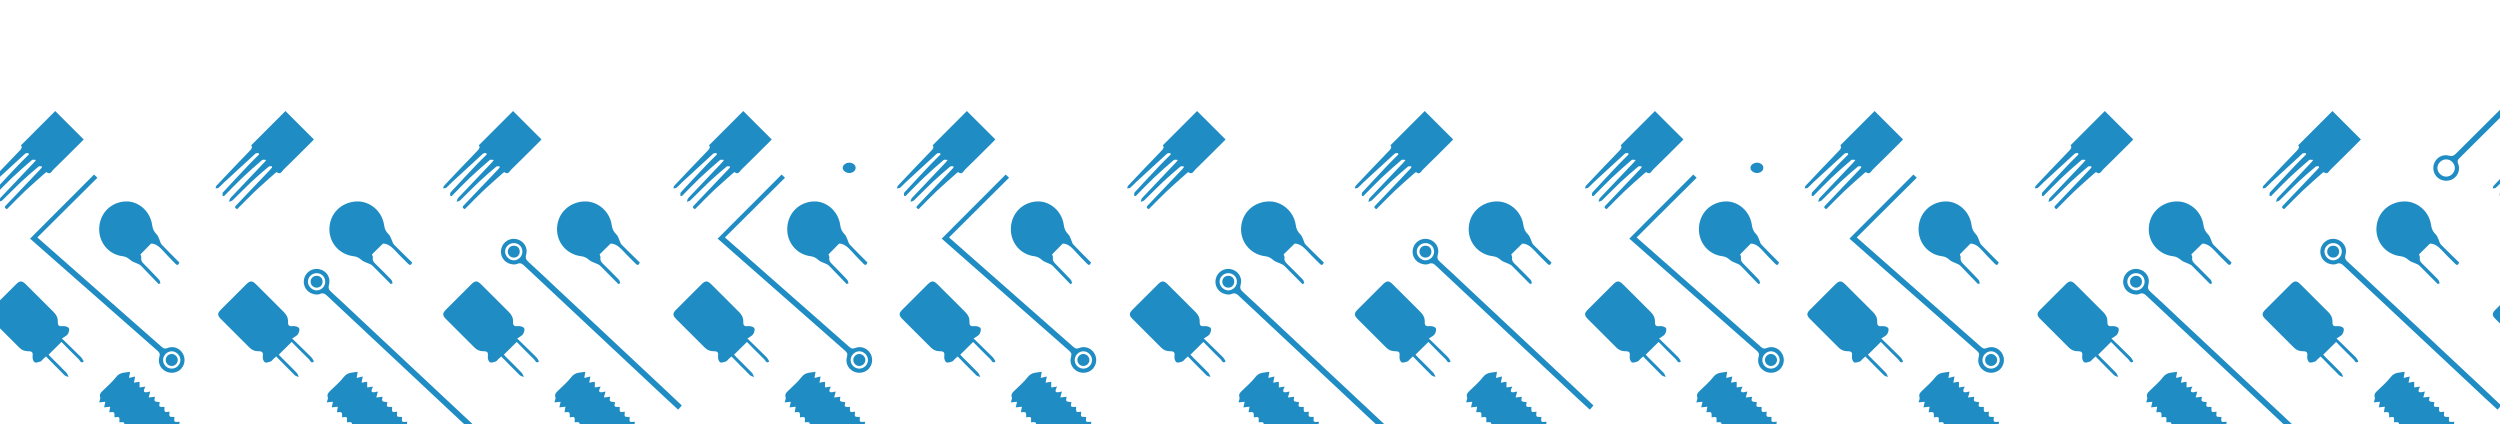 <svg width="1920" height="326" viewBox="0 0 1920 326" fill="none" xmlns="http://www.w3.org/2000/svg">
<path d="M35.333 273.768C40.222 278.744 44.819 283.508 49.541 288.148C50.299 288.893 51.612 289.08 52.676 289.527C52.159 288.459 51.879 287.173 51.096 286.359C47.295 282.402 43.357 278.57 39.476 274.687C38.686 273.899 37.933 273.072 37.298 272.408C40.62 269.122 43.743 266.035 47.208 262.606C51.481 266.929 55.916 271.538 60.526 275.961C61.49 276.886 62.118 279.433 64.24 277.694C64.407 277.557 63.157 275.234 62.206 274.277C57.696 269.743 53.061 265.333 47.556 259.984C49.416 258.661 51.152 257.959 52.01 256.674C52.844 255.419 53.503 253.17 52.906 252.089C52.321 251.033 50.007 250.325 48.551 250.468C45.373 250.773 44.315 250.319 44.402 247.046C44.483 243.977 43.264 241.71 41.174 239.641C34.033 232.573 26.96 225.435 19.831 218.354C16.852 215.397 15.259 215.428 12.248 218.416C5.785 224.839 -0.672 231.274 -7.104 237.741C-9.965 240.617 -9.965 242.188 -7.091 245.07C0.15 252.332 7.465 259.519 14.668 266.817C16.622 268.793 18.768 269.755 21.554 269.743C24.957 269.73 25.411 270.724 25.025 274.085C24.87 275.451 25.585 277.619 26.618 278.228C27.638 278.837 29.61 278.116 31.053 277.638C31.849 277.371 32.415 276.408 33.093 275.768C33.691 275.24 34.3 274.7 35.333 273.768Z" fill="#1F8CC4"/>
<path d="M735.49 273.768C740.379 278.744 744.976 283.508 749.698 288.148C750.457 288.893 751.769 289.08 752.833 289.527C752.317 288.459 752.037 287.173 751.253 286.359C747.452 282.402 743.515 278.57 739.633 274.687C738.843 273.899 738.09 273.072 737.456 272.408C740.778 269.122 743.9 266.035 747.365 262.606C751.639 266.929 756.074 271.538 760.683 275.961C761.647 276.886 762.276 279.433 764.397 277.694C764.565 277.557 763.314 275.234 762.363 274.277C757.853 269.743 753.219 265.333 747.713 259.984C749.573 258.661 751.309 257.959 752.167 256.674C753.001 255.419 753.66 253.17 753.063 252.089C752.478 251.033 750.164 250.325 748.709 250.468C745.53 250.773 744.472 250.319 744.56 247.046C744.64 243.977 743.421 241.71 741.331 239.641C734.19 232.573 727.117 225.435 719.989 218.354C717.009 215.397 715.416 215.428 712.406 218.416C705.943 224.839 699.486 231.274 693.054 237.741C690.192 240.617 690.192 242.188 693.066 245.07C700.307 252.332 707.622 259.519 714.826 266.817C716.779 268.793 718.925 269.755 721.712 269.743C725.114 269.73 725.568 270.724 725.183 274.085C725.027 275.451 725.743 277.619 726.775 278.228C727.795 278.837 729.767 278.116 731.21 277.638C732.007 277.371 732.573 276.408 733.251 275.768C733.848 275.24 734.457 274.7 735.49 273.768Z" fill="#1F8CC4"/>
<path d="M1432.62 273.768C1437.51 278.744 1442.1 283.508 1446.82 288.148C1447.58 288.893 1448.9 289.08 1449.96 289.527C1449.44 288.459 1449.16 287.173 1448.38 286.359C1444.58 282.402 1440.64 278.57 1436.76 274.687C1435.97 273.899 1435.22 273.072 1434.58 272.408C1437.9 269.122 1441.03 266.035 1444.49 262.606C1448.77 266.929 1453.2 271.538 1457.81 275.961C1458.77 276.886 1459.4 279.433 1461.52 277.694C1461.69 277.557 1460.44 275.234 1459.49 274.277C1454.98 269.743 1450.35 265.333 1444.84 259.984C1446.7 258.661 1448.44 257.959 1449.29 256.674C1450.13 255.419 1450.79 253.17 1450.19 252.089C1449.61 251.033 1447.29 250.325 1445.84 250.468C1442.66 250.773 1441.6 250.319 1441.69 247.046C1441.77 243.977 1440.55 241.71 1438.46 239.641C1431.32 232.573 1424.24 225.435 1417.12 218.354C1414.14 215.397 1412.54 215.428 1409.53 218.416C1403.07 224.839 1396.61 231.274 1390.18 237.741C1387.32 240.617 1387.32 242.188 1390.19 245.07C1397.43 252.332 1404.75 259.519 1411.95 266.817C1413.91 268.793 1416.05 269.755 1418.84 269.743C1422.24 269.73 1422.7 270.724 1422.31 274.085C1422.15 275.451 1422.87 277.619 1423.9 278.228C1424.92 278.837 1426.89 278.116 1428.34 277.638C1429.13 277.371 1429.7 276.408 1430.38 275.768C1430.97 275.24 1431.58 274.7 1432.62 273.768Z" fill="#1F8CC4"/>
<path d="M384.969 273.768C389.858 278.744 394.455 283.508 399.176 288.148C399.935 288.893 401.248 289.08 402.311 289.527C401.795 288.459 401.515 287.173 400.731 286.359C396.931 282.402 392.993 278.57 389.111 274.687C388.321 273.899 387.569 273.072 386.934 272.408C390.256 269.122 393.379 266.035 396.844 262.606C401.117 266.929 405.552 271.538 410.162 275.961C411.126 276.886 411.754 279.433 413.875 277.694C414.043 277.557 412.793 275.234 411.841 274.277C407.331 269.743 402.697 265.333 397.192 259.984C399.052 258.661 400.787 257.959 401.646 256.674C402.479 255.419 403.139 253.17 402.542 252.089C401.957 251.033 399.643 250.325 398.187 250.468C395.008 250.773 393.951 250.319 394.038 247.046C394.119 243.977 392.9 241.71 390.81 239.641C383.668 232.573 376.596 225.435 369.467 218.354C366.487 215.397 364.895 215.428 361.884 218.416C355.421 224.839 348.964 231.274 342.532 237.741C339.671 240.617 339.671 242.188 342.545 245.07C349.785 252.332 357.101 259.519 364.304 266.817C366.257 268.793 368.403 269.755 371.19 269.743C374.593 269.73 375.047 270.724 374.661 274.085C374.506 275.451 375.221 277.619 376.254 278.228C377.274 278.837 379.246 278.116 380.689 277.638C381.485 277.371 382.051 276.408 382.729 275.768C383.326 275.24 383.936 274.7 384.969 273.768Z" fill="#1F8CC4"/>
<path d="M1085.12 273.768C1090.01 278.744 1094.61 283.508 1099.33 288.148C1100.09 288.893 1101.4 289.08 1102.47 289.527C1101.95 288.459 1101.67 287.173 1100.89 286.359C1097.09 282.402 1093.15 278.57 1089.27 274.687C1088.48 273.899 1087.73 273.072 1087.09 272.408C1090.41 269.122 1093.53 266.035 1097 262.606C1101.27 266.929 1105.71 271.538 1110.32 275.961C1111.28 276.886 1111.91 279.433 1114.03 277.694C1114.2 277.557 1112.95 275.234 1112 274.277C1107.49 269.743 1102.85 265.333 1097.35 259.984C1099.21 258.661 1100.94 257.959 1101.8 256.674C1102.64 255.419 1103.29 253.17 1102.7 252.089C1102.11 251.033 1099.8 250.325 1098.34 250.468C1095.16 250.773 1094.11 250.319 1094.19 247.046C1094.28 243.977 1093.06 241.71 1090.97 239.641C1083.82 232.573 1076.75 225.435 1069.62 218.354C1066.64 215.397 1065.05 215.428 1062.04 218.416C1055.58 224.839 1049.12 231.274 1042.69 237.741C1039.83 240.617 1039.83 242.188 1042.7 245.07C1049.94 252.332 1057.26 259.519 1064.46 266.817C1066.41 268.793 1068.56 269.755 1071.35 269.743C1074.75 269.73 1075.2 270.724 1074.82 274.085C1074.66 275.451 1075.38 277.619 1076.41 278.228C1077.43 278.837 1079.4 278.116 1080.85 277.638C1081.64 277.371 1082.21 276.408 1082.89 275.768C1083.48 275.24 1084.09 274.7 1085.12 273.768Z" fill="#1F8CC4"/>
<path d="M1782.25 273.768C1787.14 278.744 1791.74 283.508 1796.46 288.148C1797.22 288.893 1798.53 289.08 1799.59 289.527C1799.08 288.459 1798.8 287.173 1798.01 286.359C1794.21 282.402 1790.28 278.57 1786.39 274.687C1785.6 273.899 1784.85 273.072 1784.22 272.408C1787.54 269.122 1790.66 266.035 1794.13 262.606C1798.4 266.929 1802.84 271.538 1807.44 275.961C1808.41 276.886 1809.04 279.433 1811.16 277.694C1811.33 277.557 1810.08 275.234 1809.12 274.277C1804.61 269.743 1799.98 265.333 1794.48 259.984C1796.33 258.661 1798.07 257.959 1798.93 256.674C1799.76 255.419 1800.42 253.17 1799.82 252.089C1799.24 251.033 1796.93 250.325 1795.47 250.468C1792.29 250.773 1791.23 250.319 1791.32 247.046C1791.4 243.977 1790.18 241.71 1788.09 239.641C1780.95 232.573 1773.88 225.435 1766.75 218.354C1763.77 215.397 1762.18 215.428 1759.17 218.416C1752.7 224.839 1746.25 231.274 1739.82 237.741C1736.95 240.617 1736.95 242.188 1739.83 245.07C1747.07 252.332 1754.38 259.519 1761.59 266.817C1763.54 268.793 1765.69 269.755 1768.47 269.743C1771.88 269.73 1772.33 270.724 1771.94 274.085C1771.79 275.451 1772.5 277.619 1773.54 278.228C1774.56 278.837 1776.53 278.116 1777.97 277.638C1778.77 277.371 1779.33 276.408 1780.01 275.768C1780.61 275.24 1781.22 274.7 1782.25 273.768Z" fill="#1F8CC4"/>
<path d="M561.771 273.768C566.661 278.744 571.258 283.508 575.979 288.148C576.738 288.893 578.05 289.08 579.114 289.527C578.598 288.459 578.318 287.173 577.534 286.359C573.733 282.402 569.796 278.57 565.914 274.687C565.124 273.899 564.371 273.072 563.737 272.408C567.059 269.122 570.181 266.035 573.646 262.606C577.92 266.929 582.355 271.538 586.964 275.961C587.929 276.886 588.557 279.433 590.678 277.694C590.846 277.557 589.596 275.234 588.644 274.277C584.134 269.743 579.5 265.333 573.995 259.984C575.855 258.661 577.59 257.959 578.448 256.674C579.282 255.419 579.941 253.17 579.344 252.089C578.76 251.033 576.445 250.325 574.99 250.468C571.811 250.773 570.754 250.319 570.841 247.046C570.922 243.977 569.702 241.71 567.612 239.641C560.471 232.573 553.398 225.435 546.27 218.354C543.29 215.397 541.698 215.428 538.687 218.416C532.224 224.839 525.767 231.274 519.335 237.741C516.473 240.617 516.473 242.188 519.347 245.07C526.588 252.332 533.903 259.519 541.107 266.817C543.06 268.793 545.206 269.755 547.993 269.743C551.395 269.73 551.849 270.724 551.464 274.085C551.308 275.451 552.024 277.619 553.056 278.228C554.076 278.837 556.048 278.116 557.491 277.638C558.288 277.371 558.854 276.408 559.532 275.768C560.129 275.24 560.739 274.7 561.771 273.768Z" fill="#1F8CC4"/>
<path d="M1261.93 273.768C1266.82 278.744 1271.42 283.508 1276.14 288.148C1276.9 288.893 1278.21 289.08 1279.27 289.527C1278.76 288.459 1278.48 287.173 1277.69 286.359C1273.89 282.402 1269.95 278.57 1266.07 274.687C1265.28 273.899 1264.53 273.072 1263.9 272.408C1267.22 269.122 1270.34 266.035 1273.8 262.606C1278.08 266.929 1282.51 271.538 1287.12 275.961C1288.09 276.886 1288.72 279.433 1290.84 277.694C1291 277.557 1289.75 275.234 1288.8 274.277C1284.29 269.743 1279.66 265.333 1274.15 259.984C1276.01 258.661 1277.75 257.959 1278.61 256.674C1279.44 255.419 1280.1 253.17 1279.5 252.089C1278.92 251.033 1276.6 250.325 1275.15 250.468C1271.97 250.773 1270.91 250.319 1271 247.046C1271.08 243.977 1269.86 241.71 1267.77 239.641C1260.63 232.573 1253.56 225.435 1246.43 218.354C1243.45 215.397 1241.86 215.428 1238.85 218.416C1232.38 224.839 1225.93 231.274 1219.49 237.741C1216.63 240.617 1216.63 242.188 1219.51 245.07C1226.75 252.332 1234.06 259.519 1241.27 266.817C1243.22 268.793 1245.36 269.755 1248.15 269.743C1251.55 269.73 1252.01 270.724 1251.62 274.085C1251.47 275.451 1252.18 277.619 1253.21 278.228C1254.23 278.837 1256.21 278.116 1257.65 277.638C1258.45 277.371 1259.01 276.408 1259.69 275.768C1260.29 275.24 1260.9 274.7 1261.93 273.768Z" fill="#1F8CC4"/>
<path d="M1959.06 273.768C1963.95 278.744 1968.54 283.508 1973.26 288.148C1974.02 288.893 1975.34 289.08 1976.4 289.527C1975.88 288.459 1975.6 287.173 1974.82 286.359C1971.02 282.402 1967.08 278.57 1963.2 274.687C1962.41 273.899 1961.66 273.072 1961.02 272.408C1964.34 269.122 1967.47 266.035 1970.93 262.606C1975.2 266.929 1979.64 271.538 1984.25 275.961C1985.21 276.886 1985.84 279.433 1987.96 277.694C1988.13 277.557 1986.88 275.234 1985.93 274.277C1981.42 269.743 1976.78 265.333 1971.28 259.984C1973.14 258.661 1974.88 257.959 1975.73 256.674C1976.57 255.419 1977.23 253.17 1976.63 252.089C1976.04 251.033 1973.73 250.325 1972.28 250.468C1969.1 250.773 1968.04 250.319 1968.13 247.046C1968.21 243.977 1966.99 241.71 1964.9 239.641C1957.76 232.573 1950.68 225.435 1943.55 218.354C1940.58 215.397 1938.98 215.428 1935.97 218.416C1929.51 224.839 1923.05 231.274 1916.62 237.741C1913.76 240.617 1913.76 242.188 1916.63 245.07C1923.87 252.332 1931.19 259.519 1938.39 266.817C1940.35 268.793 1942.49 269.755 1945.28 269.743C1948.68 269.73 1949.13 270.724 1948.75 274.085C1948.59 275.451 1949.31 277.619 1950.34 278.228C1951.36 278.837 1953.33 278.116 1954.78 277.638C1955.57 277.371 1956.14 276.408 1956.82 275.768C1957.41 275.24 1958.02 274.7 1959.06 273.768Z" fill="#1F8CC4"/>
<path d="M212.137 273.768C217.026 278.744 221.623 283.508 226.344 288.148C227.103 288.893 228.416 289.08 229.479 289.527C228.963 288.459 228.683 287.173 227.899 286.359C224.099 282.402 220.161 278.57 216.279 274.687C215.489 273.899 214.737 273.072 214.102 272.408C217.424 269.122 220.547 266.035 224.011 262.606C228.285 266.929 232.72 271.538 237.33 275.961C238.294 276.886 238.922 279.433 241.043 277.694C241.211 277.557 239.961 275.234 239.009 274.277C234.499 269.743 229.865 265.333 224.36 259.984C226.22 258.661 227.955 257.959 228.814 256.674C229.647 255.419 230.307 253.17 229.709 252.089C229.125 251.033 226.811 250.325 225.355 250.468C222.176 250.773 221.119 250.319 221.206 247.046C221.287 243.977 220.068 241.71 217.978 239.641C210.836 232.573 203.764 225.435 196.635 218.354C193.655 215.397 192.063 215.428 189.052 218.416C182.589 224.839 176.132 231.274 169.7 237.741C166.839 240.617 166.839 242.188 169.713 245.07C176.953 252.332 184.269 259.519 191.472 266.817C193.425 268.793 195.571 269.755 198.358 269.743C201.761 269.73 202.215 270.724 201.829 274.085C201.674 275.451 202.389 277.619 203.422 278.228C204.442 278.837 206.414 278.116 207.857 277.638C208.653 277.371 209.219 276.408 209.897 275.768C210.494 275.24 211.104 274.7 212.137 273.768Z" fill="#1F8CC4"/>
<path d="M912.293 273.768C917.182 278.744 921.779 283.508 926.501 288.148C927.259 288.893 928.572 289.08 929.636 289.527C929.119 288.459 928.839 287.173 928.056 286.359C924.255 282.402 920.317 278.57 916.436 274.687C915.646 273.899 914.893 273.072 914.259 272.408C917.58 269.122 920.703 266.035 924.168 262.606C928.441 266.929 932.877 271.538 937.486 275.961C938.45 276.886 939.078 279.433 941.2 277.694C941.368 277.557 940.117 275.234 939.165 274.277C934.656 269.743 930.021 265.333 924.516 259.984C926.376 258.661 928.112 257.959 928.97 256.674C929.804 255.419 930.463 253.17 929.866 252.089C929.281 251.033 926.967 250.325 925.511 250.468C922.333 250.773 921.275 250.319 921.362 247.046C921.443 243.977 920.224 241.71 918.134 239.641C910.993 232.573 903.92 225.435 896.791 218.354C893.812 215.397 892.219 215.428 889.209 218.416C882.746 224.839 876.289 231.274 869.857 237.741C866.995 240.617 866.995 242.188 869.869 245.07C877.11 252.332 884.425 259.519 891.628 266.817C893.582 268.793 895.728 269.755 898.514 269.743C901.917 269.73 902.371 270.724 901.986 274.085C901.83 275.451 902.545 277.619 903.578 278.228C904.598 278.837 906.57 278.116 908.013 277.638C908.809 277.371 909.375 276.408 910.054 275.768C910.651 275.24 911.26 274.7 912.293 273.768Z" fill="#1F8CC4"/>
<path d="M1609.42 273.768C1614.31 278.744 1618.91 283.508 1623.63 288.148C1624.39 288.893 1625.7 289.08 1626.76 289.527C1626.25 288.459 1625.97 287.173 1625.18 286.359C1621.38 282.402 1617.44 278.57 1613.56 274.687C1612.77 273.899 1612.02 273.072 1611.39 272.408C1614.71 269.122 1617.83 266.035 1621.29 262.606C1625.57 266.929 1630 271.538 1634.61 275.961C1635.58 276.886 1636.21 279.433 1638.33 277.694C1638.49 277.557 1637.24 275.234 1636.29 274.277C1631.78 269.743 1627.15 265.333 1621.64 259.984C1623.5 258.661 1625.24 257.959 1626.1 256.674C1626.93 255.419 1627.59 253.17 1626.99 252.089C1626.41 251.033 1624.09 250.325 1622.64 250.468C1619.46 250.773 1618.4 250.319 1618.49 247.046C1618.57 243.977 1617.35 241.71 1615.26 239.641C1608.12 232.573 1601.05 225.435 1593.92 218.354C1590.94 215.397 1589.35 215.428 1586.34 218.416C1579.87 224.839 1573.42 231.274 1566.98 237.741C1564.12 240.617 1564.12 242.188 1567 245.07C1574.24 252.332 1581.55 259.519 1588.76 266.817C1590.71 268.793 1592.85 269.755 1595.64 269.743C1599.04 269.73 1599.5 270.724 1599.11 274.085C1598.96 275.451 1599.67 277.619 1600.7 278.228C1601.73 278.837 1603.7 278.116 1605.14 277.638C1605.94 277.371 1606.5 276.408 1607.18 275.768C1607.78 275.24 1608.39 274.7 1609.42 273.768Z" fill="#1F8CC4"/>
<path d="M130.214 316.174C126.161 316.757 126.161 316.757 126.311 312.525C121.951 312.619 121.951 312.619 122.689 308.858C118.254 308.394 118.254 308.394 118.98 304.707C117.453 304.889 116.021 305.058 114.169 305.278C114.607 303.629 114.945 302.394 115.395 300.689C112.443 301.291 108.539 302.664 111.679 296.915C109.84 297.178 108.514 297.372 107.188 297.567C107.188 296.231 107.188 294.89 107.188 293.247C106.638 293.31 105.887 293.366 105.143 293.479C104.504 293.573 103.866 293.73 102.866 293.93C103.197 292.188 103.454 290.865 103.779 289.141C102.096 289.542 100.851 289.837 99.094 290.257C99.381 288.558 99.613 287.228 99.894 285.561C95.909 286.225 92.112 285.749 89.191 289.561C86.176 293.498 82.248 296.745 78.695 300.269C77.325 301.629 76.155 302.864 76.943 305.165C77.281 306.149 76.505 307.522 76.174 309.002C77.744 308.864 79.176 308.732 80.909 308.576C80.565 310.143 80.302 311.315 79.965 312.857C81.603 312.682 83.011 312.531 84.65 312.356C84.356 314.024 84.137 315.284 83.905 316.607C87.99 316.249 87.99 316.249 87.959 320.525C91.9 319.923 91.9 319.923 91.687 324.318C95.716 324.011 95.716 324.011 95.497 328.13C99.575 327.829 99.575 327.829 99.381 331.904C103.203 331.54 103.203 331.54 103.235 335.972C104.517 335.715 105.768 335.458 107.495 335.107C107.226 336.813 107.013 338.148 106.794 339.54C111.392 339.138 111.392 339.138 110.597 343.42C112.005 343.27 113.343 343.126 114.682 342.982C114.682 344.336 114.682 345.696 114.682 347.332C115.233 347.251 115.989 347.126 116.753 347.019C117.397 346.931 118.047 346.869 119.023 346.756C118.679 348.386 118.41 349.627 118.123 351C122.501 350.868 126.392 350.618 129.307 346.706C131.59 343.646 134.393 340.806 137.464 338.543C141.33 335.69 141.455 331.822 141.73 327.546C140.31 327.797 138.978 328.029 137.239 328.336C137.527 326.631 137.752 325.296 137.99 323.904C133.573 324.274 133.573 324.274 133.986 320.199C129.776 320.268 129.776 320.268 130.214 316.174Z" fill="#1F8CC4"/>
<path d="M830.37 316.174C826.317 316.757 826.317 316.757 826.467 312.525C822.107 312.619 822.107 312.619 822.845 308.858C818.41 308.394 818.41 308.394 819.136 304.707C817.609 304.889 816.177 305.058 814.325 305.278C814.763 303.629 815.101 302.394 815.551 300.689C812.599 301.291 808.695 302.664 811.836 296.915C809.997 297.178 808.67 297.372 807.344 297.567C807.344 296.231 807.344 294.89 807.344 293.247C806.794 293.31 806.043 293.366 805.299 293.479C804.661 293.573 804.023 293.73 803.022 293.93C803.353 292.188 803.61 290.865 803.935 289.141C802.252 289.542 801.007 289.837 799.25 290.257C799.537 288.558 799.769 287.228 800.05 285.561C796.066 286.225 792.269 285.749 789.347 289.561C786.332 293.498 782.404 296.745 778.851 300.269C777.481 301.629 776.311 302.864 777.099 305.165C777.437 306.149 776.661 307.522 776.33 309.002C777.9 308.864 779.332 308.732 781.065 308.576C780.721 310.143 780.458 311.315 780.121 312.857C781.76 312.682 783.167 312.531 784.806 312.356C784.512 314.024 784.293 315.284 784.062 316.607C788.146 316.249 788.146 316.249 788.115 320.525C792.056 319.923 792.056 319.923 791.843 324.318C795.872 324.011 795.872 324.011 795.653 328.13C799.731 327.829 799.731 327.829 799.537 331.904C803.36 331.54 803.36 331.54 803.391 335.972C804.673 335.715 805.924 335.458 807.651 335.107C807.382 336.813 807.169 338.148 806.95 339.54C811.548 339.138 811.548 339.138 810.753 343.42C812.161 343.27 813.5 343.126 814.838 342.982C814.838 344.336 814.838 345.696 814.838 347.332C815.389 347.251 816.146 347.126 816.909 347.019C817.553 346.931 818.204 346.869 819.18 346.756C818.835 348.386 818.566 349.627 818.279 351C822.658 350.868 826.548 350.618 829.463 346.706C831.747 343.646 834.549 340.806 837.621 338.543C841.486 335.69 841.611 331.822 841.887 327.546C840.467 327.797 839.134 328.029 837.395 328.336C837.683 326.631 837.908 325.296 838.146 323.904C833.73 324.274 833.73 324.274 834.142 320.199C829.933 320.268 829.933 320.268 830.37 316.174Z" fill="#1F8CC4"/>
<path d="M1527.5 316.174C1523.44 316.757 1523.44 316.757 1523.59 312.525C1519.23 312.619 1519.23 312.619 1519.97 308.858C1515.54 308.394 1515.54 308.394 1516.26 304.707C1514.74 304.889 1513.3 305.058 1511.45 305.278C1511.89 303.629 1512.23 302.394 1512.68 300.689C1509.73 301.291 1505.82 302.664 1508.96 296.915C1507.12 297.178 1505.8 297.372 1504.47 297.567C1504.47 296.231 1504.47 294.89 1504.47 293.247C1503.92 293.31 1503.17 293.366 1502.43 293.479C1501.79 293.573 1501.15 293.73 1500.15 293.93C1500.48 292.188 1500.74 290.865 1501.06 289.141C1499.38 289.542 1498.13 289.837 1496.38 290.257C1496.66 288.558 1496.9 287.228 1497.18 285.561C1493.19 286.225 1489.4 285.749 1486.47 289.561C1483.46 293.498 1479.53 296.745 1475.98 300.269C1474.61 301.629 1473.44 302.864 1474.23 305.165C1474.56 306.149 1473.79 307.522 1473.46 309.002C1475.03 308.864 1476.46 308.732 1478.19 308.576C1477.85 310.143 1477.59 311.315 1477.25 312.857C1478.89 312.682 1480.29 312.531 1481.93 312.356C1481.64 314.024 1481.42 315.284 1481.19 316.607C1485.27 316.249 1485.27 316.249 1485.24 320.525C1489.18 319.923 1489.18 319.923 1488.97 324.318C1493 324.011 1493 324.011 1492.78 328.13C1496.86 327.829 1496.86 327.829 1496.66 331.904C1500.49 331.54 1500.49 331.54 1500.52 335.972C1501.8 335.715 1503.05 335.458 1504.78 335.107C1504.51 336.813 1504.3 338.148 1504.08 339.54C1508.68 339.138 1508.68 339.138 1507.88 343.42C1509.29 343.27 1510.63 343.126 1511.97 342.982C1511.97 344.336 1511.97 345.696 1511.97 347.332C1512.52 347.251 1513.27 347.126 1514.04 347.019C1514.68 346.931 1515.33 346.869 1516.31 346.756C1515.96 348.386 1515.69 349.627 1515.41 351C1519.78 350.868 1523.68 350.618 1526.59 346.706C1528.87 343.646 1531.68 340.806 1534.75 338.543C1538.61 335.69 1538.74 331.822 1539.01 327.546C1537.59 327.797 1536.26 328.029 1534.52 328.336C1534.81 326.631 1535.04 325.296 1535.27 323.904C1530.86 324.274 1530.86 324.274 1531.27 320.199C1527.06 320.268 1527.06 320.268 1527.5 316.174Z" fill="#1F8CC4"/>
<path d="M656.654 316.174C652.6 316.757 652.6 316.757 652.75 312.525C648.39 312.619 648.39 312.619 649.129 308.858C644.693 308.394 644.693 308.394 645.419 304.707C643.893 304.889 642.46 305.058 640.609 305.278C641.047 303.629 641.384 302.394 641.835 300.689C638.882 301.291 634.979 302.664 638.119 296.915C636.28 297.178 634.954 297.372 633.628 297.567C633.628 296.231 633.628 294.89 633.628 293.247C633.077 293.31 632.327 293.366 631.582 293.479C630.944 293.573 630.306 293.73 629.305 293.93C629.637 292.188 629.893 290.865 630.219 289.141C628.536 289.542 627.291 289.837 625.533 290.257C625.821 288.558 626.052 287.228 626.334 285.561C622.349 286.225 618.552 285.749 615.631 289.561C612.616 293.498 608.687 296.745 605.134 300.269C603.765 301.629 602.595 302.864 603.383 305.165C603.721 306.149 602.945 307.522 602.614 309.002C604.184 308.864 605.616 308.732 607.349 308.576C607.005 310.143 606.742 311.315 606.404 312.857C608.043 312.682 609.451 312.531 611.09 312.356C610.796 314.024 610.577 315.284 610.345 316.607C614.43 316.249 614.43 316.249 614.399 320.525C618.34 319.923 618.34 319.923 618.127 324.318C622.155 324.011 622.155 324.011 621.936 328.13C626.015 327.829 626.015 327.829 625.821 331.904C629.643 331.54 629.643 331.54 629.674 335.972C630.957 335.715 632.208 335.458 633.934 335.107C633.665 336.813 633.453 338.148 633.234 339.54C637.831 339.138 637.831 339.138 637.037 343.42C638.444 343.27 639.783 343.126 641.122 342.982C641.122 344.336 641.122 345.696 641.122 347.332C641.672 347.251 642.429 347.126 643.192 347.019C643.836 346.931 644.487 346.869 645.463 346.756C645.119 348.386 644.85 349.627 644.562 351C648.941 350.868 652.832 350.618 655.747 346.706C658.03 343.646 660.832 340.806 663.904 338.543C667.77 335.69 667.895 331.822 668.17 327.546C666.75 327.797 665.418 328.029 663.679 328.336C663.966 326.631 664.191 325.296 664.429 323.904C660.013 324.274 660.013 324.274 660.426 320.199C656.216 320.268 656.216 320.268 656.654 316.174Z" fill="#1F8CC4"/>
<path d="M1356.81 316.174C1352.76 316.757 1352.76 316.757 1352.91 312.525C1348.55 312.619 1348.55 312.619 1349.28 308.858C1344.85 308.394 1344.85 308.394 1345.58 304.707C1344.05 304.889 1342.62 305.058 1340.76 305.278C1341.2 303.629 1341.54 302.394 1341.99 300.689C1339.04 301.291 1335.13 302.664 1338.28 296.915C1336.44 297.178 1335.11 297.372 1333.78 297.567C1333.78 296.231 1333.78 294.89 1333.78 293.247C1333.23 293.31 1332.48 293.366 1331.74 293.479C1331.1 293.573 1330.46 293.73 1329.46 293.93C1329.79 292.188 1330.05 290.865 1330.37 289.141C1328.69 289.542 1327.45 289.837 1325.69 290.257C1325.98 288.558 1326.21 287.228 1326.49 285.561C1322.51 286.225 1318.71 285.749 1315.79 289.561C1312.77 293.498 1308.84 296.745 1305.29 300.269C1303.92 301.629 1302.75 302.864 1303.54 305.165C1303.88 306.149 1303.1 307.522 1302.77 309.002C1304.34 308.864 1305.77 308.732 1307.5 308.576C1307.16 310.143 1306.9 311.315 1306.56 312.857C1308.2 312.682 1309.61 312.531 1311.25 312.356C1310.95 314.024 1310.73 315.284 1310.5 316.607C1314.59 316.249 1314.59 316.249 1314.55 320.525C1318.5 319.923 1318.5 319.923 1318.28 324.318C1322.31 324.011 1322.31 324.011 1322.09 328.13C1326.17 327.829 1326.17 327.829 1325.98 331.904C1329.8 331.54 1329.8 331.54 1329.83 335.972C1331.11 335.715 1332.36 335.458 1334.09 335.107C1333.82 336.813 1333.61 338.148 1333.39 339.54C1337.99 339.138 1337.99 339.138 1337.19 343.42C1338.6 343.27 1339.94 343.126 1341.28 342.982C1341.28 344.336 1341.28 345.696 1341.28 347.332C1341.83 347.251 1342.59 347.126 1343.35 347.019C1343.99 346.931 1344.64 346.869 1345.62 346.756C1345.28 348.386 1345.01 349.627 1344.72 351C1349.1 350.868 1352.99 350.618 1355.9 346.706C1358.19 343.646 1360.99 340.806 1364.06 338.543C1367.93 335.69 1368.05 331.822 1368.33 327.546C1366.91 327.797 1365.57 328.029 1363.83 328.336C1364.12 326.631 1364.35 325.296 1364.59 323.904C1360.17 324.274 1360.17 324.274 1360.58 320.199C1356.37 320.268 1356.37 320.268 1356.81 316.174Z" fill="#1F8CC4"/>
<path d="M305.033 316.174C300.979 316.757 300.979 316.757 301.129 312.525C296.769 312.619 296.769 312.619 297.507 308.858C293.072 308.394 293.072 308.394 293.798 304.707C292.272 304.889 290.839 305.058 288.988 305.278C289.425 303.629 289.763 302.394 290.214 300.689C287.261 301.291 283.358 302.664 286.498 296.915C284.659 297.178 283.333 297.372 282.006 297.567C282.006 296.231 282.006 294.89 282.006 293.247C281.456 293.31 280.705 293.366 279.961 293.479C279.323 293.573 278.685 293.73 277.684 293.93C278.016 292.188 278.272 290.865 278.597 289.141C276.915 289.542 275.67 289.837 273.912 290.257C274.2 288.558 274.431 287.228 274.713 285.561C270.728 286.225 266.931 285.749 264.01 289.561C260.995 293.498 257.066 296.745 253.513 300.269C252.143 301.629 250.973 302.864 251.762 305.165C252.099 306.149 251.324 307.522 250.992 309.002C252.562 308.864 253.995 308.732 255.728 308.576C255.383 310.143 255.121 311.315 254.783 312.857C256.422 312.682 257.829 312.531 259.468 312.356C259.174 314.024 258.955 315.284 258.724 316.607C262.809 316.249 262.809 316.249 262.777 320.525C266.718 319.923 266.718 319.923 266.506 324.318C270.534 324.011 270.534 324.011 270.315 328.13C274.394 327.829 274.394 327.829 274.2 331.904C278.022 331.54 278.022 331.54 278.053 335.972C279.335 335.715 280.587 335.458 282.313 335.107C282.044 336.813 281.831 338.148 281.612 339.54C286.21 339.138 286.21 339.138 285.416 343.42C286.823 343.27 288.162 343.126 289.5 342.982C289.5 344.336 289.5 345.696 289.5 347.332C290.051 347.251 290.808 347.126 291.571 347.019C292.215 346.931 292.866 346.869 293.842 346.756C293.498 348.386 293.229 349.627 292.941 351C297.32 350.868 301.211 350.618 304.126 346.706C306.409 343.646 309.211 340.806 312.283 338.543C316.148 335.69 316.274 331.822 316.549 327.546C315.129 327.797 313.796 328.029 312.057 328.336C312.345 326.631 312.57 325.296 312.808 323.904C308.392 324.274 308.392 324.274 308.805 320.199C304.595 320.268 304.595 320.268 305.033 316.174Z" fill="#1F8CC4"/>
<path d="M1005.19 316.174C1001.14 316.757 1001.14 316.757 1001.29 312.525C996.926 312.619 996.926 312.619 997.664 308.858C993.229 308.394 993.229 308.394 993.954 304.707C992.428 304.889 990.995 305.058 989.144 305.278C989.582 303.629 989.92 302.394 990.37 300.689C987.417 301.291 983.514 302.664 986.654 296.915C984.815 297.178 983.489 297.372 982.163 297.567C982.163 296.231 982.163 294.89 982.163 293.247C981.612 293.31 980.862 293.366 980.117 293.479C979.479 293.573 978.841 293.73 977.84 293.93C978.172 292.188 978.428 290.865 978.754 289.141C977.071 289.542 975.826 289.837 974.068 290.257C974.356 288.558 974.588 287.228 974.869 285.561C970.884 286.225 967.087 285.749 964.166 289.561C961.151 293.498 957.223 296.745 953.67 300.269C952.3 301.629 951.13 302.864 951.918 305.165C952.256 306.149 951.48 307.522 951.149 309.002C952.719 308.864 954.151 308.732 955.884 308.576C955.54 310.143 955.277 311.315 954.939 312.857C956.578 312.682 957.986 312.531 959.625 312.356C959.331 314.024 959.112 315.284 958.88 316.607C962.965 316.249 962.965 316.249 962.934 320.525C966.875 319.923 966.875 319.923 966.662 324.318C970.69 324.011 970.69 324.011 970.472 328.13C974.55 327.829 974.55 327.829 974.356 331.904C978.178 331.54 978.178 331.54 978.209 335.972C979.492 335.715 980.743 335.458 982.469 335.107C982.2 336.813 981.988 338.148 981.769 339.54C986.366 339.138 986.366 339.138 985.572 343.42C986.98 343.27 988.318 343.126 989.657 342.982C989.657 344.336 989.657 345.696 989.657 347.332C990.207 347.251 990.964 347.126 991.727 347.019C992.372 346.931 993.022 346.869 993.998 346.756C993.654 348.386 993.385 349.627 993.097 351C997.476 350.868 1001.37 350.618 1004.28 346.706C1006.57 343.646 1009.37 340.806 1012.44 338.543C1016.3 335.69 1016.43 331.822 1016.71 327.546C1015.29 327.797 1013.95 328.029 1012.21 328.336C1012.5 326.631 1012.73 325.296 1012.96 323.904C1008.55 324.274 1008.55 324.274 1008.96 320.199C1004.75 320.268 1004.75 320.268 1005.19 316.174Z" fill="#1F8CC4"/>
<path d="M1702.32 316.174C1698.26 316.757 1698.26 316.757 1698.41 312.525C1694.05 312.619 1694.05 312.619 1694.79 308.858C1690.36 308.394 1690.36 308.394 1691.08 304.707C1689.55 304.889 1688.12 305.058 1686.27 305.278C1686.71 303.629 1687.05 302.394 1687.5 300.689C1684.54 301.291 1680.64 302.664 1683.78 296.915C1681.94 297.178 1680.62 297.372 1679.29 297.567C1679.29 296.231 1679.29 294.89 1679.29 293.247C1678.74 293.31 1677.99 293.366 1677.24 293.479C1676.61 293.573 1675.97 293.73 1674.97 293.93C1675.3 292.188 1675.56 290.865 1675.88 289.141C1674.2 289.542 1672.95 289.837 1671.2 290.257C1671.48 288.558 1671.71 287.228 1672 285.561C1668.01 286.225 1664.21 285.749 1661.29 289.561C1658.28 293.498 1654.35 296.745 1650.8 300.269C1649.43 301.629 1648.26 302.864 1649.04 305.165C1649.38 306.149 1648.61 307.522 1648.28 309.002C1649.85 308.864 1651.28 308.732 1653.01 308.576C1652.67 310.143 1652.4 311.315 1652.07 312.857C1653.71 312.682 1655.11 312.531 1656.75 312.356C1656.46 314.024 1656.24 315.284 1656.01 316.607C1660.09 316.249 1660.09 316.249 1660.06 320.525C1664 319.923 1664 319.923 1663.79 324.318C1667.82 324.011 1667.82 324.011 1667.6 328.13C1671.68 327.829 1671.68 327.829 1671.48 331.904C1675.3 331.54 1675.3 331.54 1675.34 335.972C1676.62 335.715 1677.87 335.458 1679.6 335.107C1679.33 336.813 1679.11 338.148 1678.9 339.54C1683.49 339.138 1683.49 339.138 1682.7 343.42C1684.11 343.27 1685.45 343.126 1686.78 342.982C1686.78 344.336 1686.78 345.696 1686.78 347.332C1687.33 347.251 1688.09 347.126 1688.85 347.019C1689.5 346.931 1690.15 346.869 1691.12 346.756C1690.78 348.386 1690.51 349.627 1690.22 351C1694.6 350.868 1698.49 350.618 1701.41 346.706C1703.69 343.646 1706.49 340.806 1709.57 338.543C1713.43 335.69 1713.56 331.822 1713.83 327.546C1712.41 327.797 1711.08 328.029 1709.34 328.336C1709.63 326.631 1709.85 325.296 1710.09 323.904C1705.67 324.274 1705.67 324.274 1706.09 320.199C1701.88 320.268 1701.88 320.268 1702.32 316.174Z" fill="#1F8CC4"/>
<path d="M479.849 316.174C475.796 316.757 475.796 316.757 475.946 312.525C471.586 312.619 471.586 312.619 472.324 308.858C467.889 308.394 467.889 308.394 468.614 304.707C467.088 304.889 465.656 305.058 463.804 305.278C464.242 303.629 464.58 302.394 465.03 300.689C462.077 301.291 458.174 302.664 461.314 296.915C459.475 297.178 458.149 297.372 456.823 297.567C456.823 296.231 456.823 294.89 456.823 293.247C456.272 293.31 455.522 293.366 454.777 293.479C454.139 293.573 453.501 293.73 452.5 293.93C452.832 292.188 453.088 290.865 453.414 289.141C451.731 289.542 450.486 289.837 448.728 290.257C449.016 288.558 449.248 287.228 449.529 285.561C445.544 286.225 441.747 285.749 438.826 289.561C435.811 293.498 431.883 296.745 428.33 300.269C426.96 301.629 425.79 302.864 426.578 305.165C426.916 306.149 426.14 307.522 425.809 309.002C427.379 308.864 428.811 308.732 430.544 308.576C430.2 310.143 429.937 311.315 429.599 312.857C431.238 312.682 432.646 312.531 434.285 312.356C433.991 314.024 433.772 315.284 433.54 316.607C437.625 316.249 437.625 316.249 437.594 320.525C441.535 319.923 441.535 319.923 441.322 324.318C445.351 324.011 445.351 324.011 445.132 328.13C449.21 327.829 449.21 327.829 449.016 331.904C452.838 331.54 452.838 331.54 452.87 335.972C454.152 335.715 455.403 335.458 457.129 335.107C456.86 336.813 456.648 338.148 456.429 339.54C461.027 339.138 461.027 339.138 460.232 343.42C461.64 343.27 462.978 343.126 464.317 342.982C464.317 344.336 464.317 345.696 464.317 347.332C464.867 347.251 465.624 347.126 466.387 347.019C467.032 346.931 467.682 346.869 468.658 346.756C468.314 348.386 468.045 349.627 467.757 351C472.136 350.868 476.027 350.618 478.942 346.706C481.225 343.646 484.028 340.806 487.099 338.543C490.965 335.69 491.09 331.822 491.365 327.546C489.945 327.797 488.613 328.029 486.874 328.336C487.162 326.631 487.387 325.296 487.625 323.904C483.208 324.274 483.208 324.274 483.621 320.199C479.411 320.268 479.411 320.268 479.849 316.174Z" fill="#1F8CC4"/>
<path d="M1180.01 316.174C1175.95 316.757 1175.95 316.757 1176.1 312.525C1171.74 312.619 1171.74 312.619 1172.48 308.858C1168.05 308.394 1168.05 308.394 1168.77 304.707C1167.25 304.889 1165.81 305.058 1163.96 305.278C1164.4 303.629 1164.74 302.394 1165.19 300.689C1162.24 301.291 1158.33 302.664 1161.47 296.915C1159.63 297.178 1158.31 297.372 1156.98 297.567C1156.98 296.231 1156.98 294.89 1156.98 293.247C1156.43 293.31 1155.68 293.366 1154.94 293.479C1154.3 293.573 1153.66 293.73 1152.66 293.93C1152.99 292.188 1153.25 290.865 1153.57 289.141C1151.89 289.542 1150.64 289.837 1148.89 290.257C1149.17 288.558 1149.41 287.228 1149.69 285.561C1145.7 286.225 1141.91 285.749 1138.98 289.561C1135.97 293.498 1132.04 296.745 1128.49 300.269C1127.12 301.629 1125.95 302.864 1126.74 305.165C1127.07 306.149 1126.3 307.522 1125.97 309.002C1127.54 308.864 1128.97 308.732 1130.7 308.576C1130.36 310.143 1130.1 311.315 1129.76 312.857C1131.4 312.682 1132.8 312.531 1134.44 312.356C1134.15 314.024 1133.93 315.284 1133.7 316.607C1137.78 316.249 1137.78 316.249 1137.75 320.525C1141.69 319.923 1141.69 319.923 1141.48 324.318C1145.51 324.011 1145.51 324.011 1145.29 328.13C1149.37 327.829 1149.37 327.829 1149.17 331.904C1153 331.54 1153 331.54 1153.03 335.972C1154.31 335.715 1155.56 335.458 1157.29 335.107C1157.02 336.813 1156.81 338.148 1156.59 339.54C1161.18 339.138 1161.18 339.138 1160.39 343.42C1161.8 343.27 1163.14 343.126 1164.47 342.982C1164.47 344.336 1164.47 345.696 1164.47 347.332C1165.03 347.251 1165.78 347.126 1166.55 347.019C1167.19 346.931 1167.84 346.869 1168.82 346.756C1168.47 348.386 1168.2 349.627 1167.92 351C1172.29 350.868 1176.19 350.618 1179.1 346.706C1181.38 343.646 1184.19 340.806 1187.26 338.543C1191.12 335.69 1191.25 331.822 1191.52 327.546C1190.1 327.797 1188.77 328.029 1187.03 328.336C1187.32 326.631 1187.54 325.296 1187.78 323.904C1183.37 324.274 1183.37 324.274 1183.78 320.199C1179.57 320.268 1179.57 320.268 1180.01 316.174Z" fill="#1F8CC4"/>
<path d="M1877.13 316.174C1873.08 316.757 1873.08 316.757 1873.23 312.525C1868.87 312.619 1868.87 312.619 1869.61 308.858C1865.17 308.394 1865.17 308.394 1865.9 304.707C1864.37 304.889 1862.94 305.058 1861.09 305.278C1861.52 303.629 1861.86 302.394 1862.31 300.689C1859.36 301.291 1855.46 302.664 1858.6 296.915C1856.76 297.178 1855.43 297.372 1854.11 297.567C1854.11 296.231 1854.11 294.89 1854.11 293.247C1853.56 293.31 1852.8 293.366 1852.06 293.479C1851.42 293.573 1850.78 293.73 1849.78 293.93C1850.11 292.188 1850.37 290.865 1850.7 289.141C1849.01 289.542 1847.77 289.837 1846.01 290.257C1846.3 288.558 1846.53 287.228 1846.81 285.561C1842.83 286.225 1839.03 285.749 1836.11 289.561C1833.09 293.498 1829.17 296.745 1825.61 300.269C1824.24 301.629 1823.07 302.864 1823.86 305.165C1824.2 306.149 1823.42 307.522 1823.09 309.002C1824.66 308.864 1826.09 308.732 1827.83 308.576C1827.48 310.143 1827.22 311.315 1826.88 312.857C1828.52 312.682 1829.93 312.531 1831.57 312.356C1831.27 314.024 1831.05 315.284 1830.82 316.607C1834.91 316.249 1834.91 316.249 1834.88 320.525C1838.82 319.923 1838.82 319.923 1838.61 324.318C1842.63 324.011 1842.63 324.011 1842.41 328.13C1846.49 327.829 1846.49 327.829 1846.3 331.904C1850.12 331.54 1850.12 331.54 1850.15 335.972C1851.43 335.715 1852.69 335.458 1854.41 335.107C1854.14 336.813 1853.93 338.148 1853.71 339.54C1858.31 339.138 1858.31 339.138 1857.52 343.42C1858.92 343.27 1860.26 343.126 1861.6 342.982C1861.6 344.336 1861.6 345.696 1861.6 347.332C1862.15 347.251 1862.91 347.126 1863.67 347.019C1864.31 346.931 1864.97 346.869 1865.94 346.756C1865.6 348.386 1865.33 349.627 1865.04 351C1869.42 350.868 1873.31 350.618 1876.23 346.706C1878.51 343.646 1881.31 340.806 1884.38 338.543C1888.25 335.69 1888.37 331.822 1888.65 327.546C1887.23 327.797 1885.9 328.029 1884.16 328.336C1884.44 326.631 1884.67 325.296 1884.91 323.904C1880.49 324.274 1880.49 324.274 1880.9 320.199C1876.69 320.268 1876.69 320.268 1877.13 316.174Z" fill="#1F8CC4"/>
<path d="M32.156 128.597C31.767 129.065 31.403 129.564 30.982 130.007C22.265 139.159 13.554 148.317 4.812 157.45C3.744 158.567 2.859 159.509 5.314 160.632C9.918 156.015 14.508 151.205 19.338 146.633C24.281 141.954 29.443 137.506 34.53 132.977C34.901 132.646 35.654 132.128 35.799 132.247C38.688 134.468 39.674 131.517 41.005 130.225C48.19 123.251 55.255 116.151 62.352 109.09C63.081 108.366 63.765 107.605 64.255 107.087C56.825 99.676 49.553 92.414 42.406 85.277C33.77 93.918 25.015 102.676 16.072 111.629C17.448 113.17 16.286 114.505 14.716 116.12C6.2 124.892 -2.203 133.769 -10.594 142.659C-11.034 143.127 -11.027 144.012 -11.235 144.711C-10.45 144.555 -9.451 144.642 -8.911 144.193C-7.391 142.927 -6.11 141.398 -4.653 140.051C3.292 132.696 11.243 125.341 19.25 118.06C19.797 117.568 20.864 117.642 21.693 117.455C21.869 117.83 22.045 118.21 22.221 118.584C19.526 121.279 16.776 123.912 14.157 126.67C7.537 133.65 0.962 140.662 -5.551 147.743C-6.028 148.267 -5.827 149.409 -5.94 150.257C-5.557 150.382 -5.174 150.507 -4.797 150.638C-0.1 145.903 4.485 141.062 9.321 136.47C14.251 131.791 19.401 127.325 24.544 122.87C25.015 122.465 26.152 122.814 27.66 122.814C26.793 123.95 26.573 124.305 26.29 124.598C17.573 133.756 8.831 142.883 0.171 152.091C-0.483 152.79 -0.558 154.025 -0.897 155.011C0.032 154.624 1.182 154.462 1.854 153.813C6.658 149.178 11.268 144.343 16.129 139.764C20.462 135.678 25.009 131.81 29.556 127.955C30.071 127.518 31.189 127.774 32.024 127.705C32.049 128.005 32.1 128.304 32.156 128.597Z" fill="#1F8CC4"/>
<path d="M732.313 128.597C731.924 129.065 731.56 129.564 731.139 130.007C722.422 139.159 713.711 148.317 704.969 157.45C703.901 158.567 703.016 159.509 705.471 160.632C710.075 156.015 714.666 151.205 719.495 146.633C724.438 141.954 729.6 137.506 734.687 132.977C735.058 132.646 735.812 132.128 735.956 132.247C738.845 134.468 739.831 131.517 741.162 130.225C748.347 123.251 755.412 116.151 762.509 109.09C763.238 108.366 763.922 107.605 764.412 107.087C756.982 99.676 749.71 92.414 742.563 85.277C733.927 93.918 725.173 102.676 716.229 111.629C717.605 113.17 716.443 114.505 714.873 116.12C706.357 124.892 697.954 133.769 689.563 142.659C689.124 143.127 689.13 144.012 688.923 144.711C689.708 144.555 690.706 144.642 691.246 144.193C692.766 142.927 694.047 141.398 695.504 140.051C703.449 132.696 711.4 125.341 719.407 118.06C719.954 117.568 721.021 117.642 721.85 117.455C722.026 117.83 722.202 118.21 722.378 118.584C719.684 121.279 716.933 123.912 714.314 126.67C707.695 133.65 701.119 140.662 694.606 147.743C694.129 148.267 694.33 149.409 694.217 150.257C694.6 150.382 694.983 150.507 695.36 150.638C700.058 145.903 704.642 141.062 709.478 136.47C714.408 131.791 719.558 127.325 724.702 122.87C725.173 122.465 726.309 122.814 727.817 122.814C726.95 123.95 726.73 124.305 726.448 124.598C717.73 133.756 708.988 142.883 700.328 152.091C699.675 152.79 699.599 154.025 699.26 155.011C700.19 154.624 701.339 154.462 702.011 153.813C706.815 149.178 711.425 144.343 716.286 139.764C720.619 135.678 725.166 131.81 729.713 127.955C730.228 127.518 731.346 127.774 732.181 127.705C732.207 128.005 732.257 128.304 732.313 128.597Z" fill="#1F8CC4"/>
<path d="M1429.44 128.597C1429.05 129.065 1428.69 129.564 1428.27 130.007C1419.55 139.159 1410.84 148.317 1402.1 157.45C1401.03 158.567 1400.14 159.509 1402.6 160.632C1407.2 156.015 1411.79 151.205 1416.62 146.633C1421.56 141.954 1426.73 137.506 1431.81 132.977C1432.18 132.646 1432.94 132.128 1433.08 132.247C1435.97 134.468 1436.96 131.517 1438.29 130.225C1445.47 123.251 1452.54 116.151 1459.64 109.09C1460.36 108.366 1461.05 107.605 1461.54 107.087C1454.11 99.676 1446.84 92.414 1439.69 85.277C1431.05 93.918 1422.3 102.676 1413.36 111.629C1414.73 113.17 1413.57 114.505 1412 116.12C1403.48 124.892 1395.08 133.769 1386.69 142.659C1386.25 143.127 1386.26 144.012 1386.05 144.711C1386.83 144.555 1387.83 144.642 1388.37 144.193C1389.89 142.927 1391.17 141.398 1392.63 140.051C1400.58 132.696 1408.53 125.341 1416.53 118.06C1417.08 117.568 1418.15 117.642 1418.98 117.455C1419.15 117.83 1419.33 118.21 1419.5 118.584C1416.81 121.279 1414.06 123.912 1411.44 126.67C1404.82 133.65 1398.25 140.662 1391.73 147.743C1391.26 148.267 1391.46 149.409 1391.34 150.257C1391.73 150.382 1392.11 150.507 1392.49 150.638C1397.18 145.903 1401.77 141.062 1406.61 136.47C1411.54 131.791 1416.68 127.325 1421.83 122.87C1422.3 122.465 1423.44 122.814 1424.94 122.814C1424.08 123.95 1423.86 124.305 1423.57 124.598C1414.86 133.756 1406.12 142.883 1397.45 152.091C1396.8 152.79 1396.73 154.025 1396.39 155.011C1397.32 154.624 1398.47 154.462 1399.14 153.813C1403.94 149.178 1408.55 144.343 1413.41 139.764C1417.75 135.678 1422.29 131.81 1426.84 127.955C1427.36 127.518 1428.47 127.774 1429.31 127.705C1429.33 128.005 1429.38 128.304 1429.44 128.597Z" fill="#1F8CC4"/>
<path d="M560.581 128.597C560.192 129.065 559.827 129.564 559.407 130.007C550.69 139.159 541.979 148.317 533.237 157.45C532.169 158.567 531.283 159.509 533.739 160.632C538.342 156.015 542.933 151.205 547.763 146.633C552.706 141.954 557.868 137.506 562.955 132.977C563.326 132.646 564.079 132.128 564.224 132.247C567.113 134.468 568.099 131.517 569.43 130.225C576.615 123.251 583.68 116.151 590.777 109.09C591.505 108.366 592.19 107.605 592.68 107.087C585.25 99.676 577.977 92.414 570.831 85.277C562.195 93.918 553.44 102.676 544.497 111.629C545.873 113.17 544.711 114.505 543.141 116.12C534.625 124.892 526.222 133.769 517.831 142.659C517.391 143.127 517.398 144.012 517.19 144.711C517.975 144.555 518.974 144.642 519.514 144.193C521.034 142.927 522.315 141.398 523.772 140.051C531.717 132.696 539.668 125.341 547.675 118.06C548.221 117.568 549.289 117.642 550.118 117.455C550.294 117.83 550.47 118.21 550.646 118.584C547.951 121.279 545.201 123.912 542.582 126.67C535.962 133.65 529.387 140.662 522.874 147.743C522.397 148.267 522.598 149.409 522.485 150.257C522.868 150.382 523.251 150.507 523.628 150.638C528.325 145.903 532.91 141.062 537.746 136.47C542.676 131.791 547.826 127.325 552.969 122.87C553.44 122.465 554.577 122.814 556.084 122.814C555.218 123.95 554.998 124.305 554.715 124.598C545.998 133.756 537.256 142.883 528.595 152.091C527.942 152.79 527.867 154.025 527.528 155.011C528.457 154.624 529.607 154.462 530.279 153.813C535.083 149.178 539.693 144.343 544.554 139.764C548.887 135.678 553.434 131.81 557.981 127.955C558.496 127.518 559.614 127.774 560.449 127.705C560.474 128.005 560.525 128.304 560.581 128.597Z" fill="#1F8CC4"/>
<path d="M1260.74 128.597C1260.35 129.065 1259.99 129.564 1259.56 130.007C1250.85 139.159 1242.14 148.317 1233.39 157.45C1232.33 158.567 1231.44 159.509 1233.9 160.632C1238.5 156.015 1243.09 151.205 1247.92 146.633C1252.86 141.954 1258.03 137.506 1263.11 132.977C1263.48 132.646 1264.24 132.128 1264.38 132.247C1267.27 134.468 1268.26 131.517 1269.59 130.225C1276.77 123.251 1283.84 116.151 1290.93 109.09C1291.66 108.366 1292.35 107.605 1292.84 107.087C1285.41 99.676 1278.14 92.414 1270.99 85.277C1262.35 93.918 1253.6 102.676 1244.66 111.629C1246.03 113.17 1244.87 114.505 1243.3 116.12C1234.78 124.892 1226.38 133.769 1217.99 142.659C1217.55 143.127 1217.56 144.012 1217.35 144.711C1218.13 144.555 1219.13 144.642 1219.67 144.193C1221.19 142.927 1222.47 141.398 1223.93 140.051C1231.87 132.696 1239.83 125.341 1247.83 118.06C1248.38 117.568 1249.45 117.642 1250.28 117.455C1250.45 117.83 1250.63 118.21 1250.8 118.584C1248.11 121.279 1245.36 123.912 1242.74 126.67C1236.12 133.65 1229.54 140.662 1223.03 147.743C1222.56 148.267 1222.76 149.409 1222.64 150.257C1223.03 150.382 1223.41 150.507 1223.79 150.638C1228.48 145.903 1233.07 141.062 1237.9 136.47C1242.83 131.791 1247.98 127.325 1253.13 122.87C1253.6 122.465 1254.74 122.814 1256.24 122.814C1255.38 123.95 1255.16 124.305 1254.87 124.598C1246.16 133.756 1237.41 142.883 1228.75 152.091C1228.1 152.79 1228.03 154.025 1227.69 155.011C1228.62 154.624 1229.76 154.462 1230.44 153.813C1235.24 149.178 1239.85 144.343 1244.71 139.764C1249.05 135.678 1253.59 131.81 1258.14 127.955C1258.65 127.518 1259.77 127.774 1260.61 127.705C1260.63 128.005 1260.68 128.304 1260.74 128.597Z" fill="#1F8CC4"/>
<path d="M1957.86 128.597C1957.48 129.065 1957.11 129.564 1956.69 130.007C1947.97 139.159 1939.26 148.317 1930.52 157.45C1929.45 158.567 1928.57 159.509 1931.02 160.632C1935.63 156.015 1940.22 151.205 1945.05 146.633C1949.99 141.954 1955.15 137.506 1960.24 132.977C1960.61 132.646 1961.36 132.128 1961.51 132.247C1964.4 134.468 1965.38 131.517 1966.71 130.225C1973.9 123.251 1980.96 116.151 1988.06 109.09C1988.79 108.366 1989.47 107.605 1989.96 107.087C1982.53 99.676 1975.26 92.414 1968.11 85.277C1959.48 93.918 1950.72 102.676 1941.78 111.629C1943.16 113.17 1941.99 114.505 1940.42 116.12C1931.91 124.892 1923.51 133.769 1915.11 142.659C1914.68 143.127 1914.68 144.012 1914.47 144.711C1915.26 144.555 1916.26 144.642 1916.8 144.193C1918.32 142.927 1919.6 141.398 1921.06 140.051C1929 132.696 1936.95 125.341 1944.96 118.06C1945.5 117.568 1946.57 117.642 1947.4 117.455C1947.58 117.83 1947.75 118.21 1947.93 118.584C1945.23 121.279 1942.48 123.912 1939.87 126.67C1933.25 133.65 1926.67 140.662 1920.16 147.743C1919.68 148.267 1919.88 149.409 1919.77 150.257C1920.15 150.382 1920.53 150.507 1920.91 150.638C1925.61 145.903 1930.19 141.062 1935.03 136.47C1939.96 131.791 1945.11 127.325 1950.25 122.87C1950.72 122.465 1951.86 122.814 1953.37 122.814C1952.5 123.95 1952.28 124.305 1952 124.598C1943.28 133.756 1934.54 142.883 1925.88 152.091C1925.23 152.79 1925.15 154.025 1924.81 155.011C1925.74 154.624 1926.89 154.462 1927.56 153.813C1932.37 149.178 1936.98 144.343 1941.84 139.764C1946.17 135.678 1950.72 131.81 1955.26 127.955C1955.78 127.518 1956.9 127.774 1957.73 127.705C1957.76 128.005 1957.81 128.304 1957.86 128.597Z" fill="#1F8CC4"/>
<path d="M208.96 128.597C208.57 129.065 208.206 129.564 207.785 130.007C199.068 139.159 190.357 148.317 181.615 157.45C180.548 158.567 179.662 159.509 182.118 160.632C186.721 156.015 191.312 151.205 196.142 146.633C201.084 141.954 206.247 137.506 211.334 132.977C211.704 132.646 212.458 132.128 212.602 132.247C215.491 134.468 216.477 131.517 217.809 130.225C224.993 123.251 232.059 116.151 239.156 109.09C239.884 108.366 240.569 107.605 241.059 107.087C233.629 99.676 226.356 92.414 219.209 85.277C210.574 93.918 201.819 102.676 192.876 111.629C194.251 113.17 193.089 114.505 191.519 116.12C183.003 124.892 174.6 133.769 166.21 142.659C165.77 143.127 165.776 144.012 165.569 144.711C166.354 144.555 167.353 144.642 167.893 144.193C169.413 142.927 170.694 141.398 172.151 140.051C180.095 132.696 188.046 125.341 196.054 118.06C196.6 117.568 197.668 117.642 198.497 117.455C198.673 117.83 198.848 118.21 199.024 118.584C196.33 121.279 193.579 123.912 190.96 126.67C184.341 133.65 177.765 140.662 171.253 147.743C170.775 148.267 170.976 149.409 170.863 150.257C171.246 150.382 171.629 150.507 172.006 150.638C176.704 145.903 181.289 141.062 186.125 136.47C191.055 131.791 196.204 127.325 201.348 122.87C201.819 122.465 202.956 122.814 204.463 122.814C203.596 123.95 203.377 124.305 203.094 124.598C194.377 133.756 185.635 142.883 176.974 152.091C176.321 152.79 176.246 154.025 175.906 155.011C176.836 154.624 177.985 154.462 178.657 153.813C183.462 149.178 188.071 144.343 192.932 139.764C197.266 135.678 201.813 131.81 206.36 127.955C206.875 127.518 207.993 127.774 208.828 127.705C208.853 128.005 208.903 128.304 208.96 128.597Z" fill="#1F8CC4"/>
<path d="M909.116 128.597C908.727 129.065 908.363 129.564 907.942 130.007C899.225 139.159 890.514 148.317 881.772 157.45C880.704 158.567 879.819 159.509 882.274 160.632C886.878 156.015 891.469 151.205 896.298 146.633C901.241 141.954 906.403 137.506 911.49 132.977C911.861 132.646 912.614 132.128 912.759 132.247C915.648 134.468 916.634 131.517 917.965 130.225C925.15 123.251 932.215 116.151 939.312 109.09C940.04 108.366 940.725 107.605 941.215 107.087C933.785 99.676 926.513 92.414 919.366 85.277C910.73 93.918 901.976 102.676 893.032 111.629C894.408 113.17 893.246 114.505 891.676 116.12C883.16 124.892 874.757 133.769 866.366 142.659C865.927 143.127 865.933 144.012 865.726 144.711C866.511 144.555 867.509 144.642 868.049 144.193C869.569 142.927 870.85 141.398 872.307 140.051C880.252 132.696 888.203 125.341 896.21 118.06C896.757 117.568 897.824 117.642 898.653 117.455C898.829 117.83 899.005 118.21 899.181 118.584C896.487 121.279 893.736 123.912 891.117 126.67C884.497 133.65 877.922 140.662 871.409 147.743C870.932 148.267 871.133 149.409 871.02 150.257C871.403 150.382 871.786 150.507 872.163 150.638C876.861 145.903 881.445 141.062 886.281 136.47C891.211 131.791 896.361 127.325 901.504 122.87C901.976 122.465 903.112 122.814 904.62 122.814C903.753 123.95 903.533 124.305 903.25 124.598C894.533 133.756 885.791 142.883 877.131 152.091C876.477 152.79 876.402 154.025 876.063 155.011C876.992 154.624 878.142 154.462 878.814 153.813C883.618 149.178 888.228 144.343 893.089 139.764C897.422 135.678 901.969 131.81 906.516 127.955C907.031 127.518 908.149 127.774 908.984 127.705C909.009 128.005 909.06 128.304 909.116 128.597Z" fill="#1F8CC4"/>
<path d="M1606.24 128.597C1605.85 129.065 1605.49 129.564 1605.07 130.007C1596.35 139.159 1587.64 148.317 1578.9 157.45C1577.83 158.567 1576.95 159.509 1579.4 160.632C1584 156.015 1588.6 151.205 1593.43 146.633C1598.37 141.954 1603.53 137.506 1608.62 132.977C1608.99 132.646 1609.74 132.128 1609.89 132.247C1612.77 134.468 1613.76 131.517 1615.09 130.225C1622.28 123.251 1629.34 116.151 1636.44 109.09C1637.17 108.366 1637.85 107.605 1638.34 107.087C1630.91 99.676 1623.64 92.414 1616.49 85.277C1607.86 93.918 1599.1 102.676 1590.16 111.629C1591.53 113.17 1590.37 114.505 1588.8 116.12C1580.29 124.892 1571.88 133.769 1563.49 142.659C1563.05 143.127 1563.06 144.012 1562.85 144.711C1563.64 144.555 1564.64 144.642 1565.18 144.193C1566.7 142.927 1567.98 141.398 1569.43 140.051C1577.38 132.696 1585.33 125.341 1593.34 118.06C1593.88 117.568 1594.95 117.642 1595.78 117.455C1595.96 117.83 1596.13 118.21 1596.31 118.584C1593.61 121.279 1590.86 123.912 1588.24 126.67C1581.62 133.65 1575.05 140.662 1568.54 147.743C1568.06 148.267 1568.26 149.409 1568.15 150.257C1568.53 150.382 1568.91 150.507 1569.29 150.638C1573.99 145.903 1578.57 141.062 1583.41 136.47C1588.34 131.791 1593.49 127.325 1598.63 122.87C1599.1 122.465 1600.24 122.814 1601.75 122.814C1600.88 123.95 1600.66 124.305 1600.38 124.598C1591.66 133.756 1582.92 142.883 1574.26 152.091C1573.6 152.79 1573.53 154.025 1573.19 155.011C1574.12 154.624 1575.27 154.462 1575.94 153.813C1580.75 149.178 1585.35 144.343 1590.22 139.764C1594.55 135.678 1599.1 131.81 1603.64 127.955C1604.16 127.518 1605.28 127.774 1606.11 127.705C1606.14 128.005 1606.19 128.304 1606.24 128.597Z" fill="#1F8CC4"/>
<path d="M383.778 128.597C383.389 129.065 383.025 129.564 382.604 130.007C373.887 139.159 365.176 148.317 356.434 157.45C355.366 158.567 354.481 159.509 356.936 160.632C361.54 156.015 366.131 151.205 370.96 146.633C375.903 141.954 381.065 137.506 386.152 132.977C386.523 132.646 387.276 132.128 387.421 132.247C390.31 134.468 391.296 131.517 392.627 130.225C399.812 123.251 406.877 116.151 413.974 109.09C414.703 108.366 415.387 107.605 415.877 107.087C408.447 99.676 401.175 92.414 394.028 85.277C385.392 93.918 376.638 102.676 367.694 111.629C369.07 113.17 367.908 114.505 366.338 116.12C357.822 124.892 349.419 133.769 341.028 142.659C340.589 143.127 340.595 144.012 340.388 144.711C341.173 144.555 342.171 144.642 342.711 144.193C344.231 142.927 345.512 141.398 346.969 140.051C354.914 132.696 362.865 125.341 370.872 118.06C371.419 117.568 372.486 117.642 373.315 117.455C373.491 117.83 373.667 118.21 373.843 118.584C371.149 121.279 368.398 123.912 365.779 126.67C359.159 133.65 352.584 140.662 346.071 147.743C345.594 148.267 345.795 149.409 345.682 150.257C346.065 150.382 346.448 150.507 346.825 150.638C351.523 145.903 356.107 141.062 360.943 136.47C365.873 131.791 371.023 127.325 376.167 122.87C376.638 122.465 377.774 122.814 379.282 122.814C378.415 123.95 378.195 124.305 377.912 124.598C369.195 133.756 360.453 142.883 351.793 152.091C351.139 152.79 351.064 154.025 350.725 155.011C351.654 154.624 352.804 154.462 353.476 153.813C358.28 149.178 362.89 144.343 367.751 139.764C372.084 135.678 376.631 131.81 381.178 127.955C381.693 127.518 382.811 127.774 383.646 127.705C383.672 128.005 383.722 128.304 383.778 128.597Z" fill="#1F8CC4"/>
<path d="M1083.93 128.597C1083.54 129.065 1083.18 129.564 1082.76 130.007C1074.04 139.159 1065.33 148.317 1056.59 157.45C1055.52 158.567 1054.64 159.509 1057.09 160.632C1061.7 156.015 1066.29 151.205 1071.12 146.633C1076.06 141.954 1081.22 137.506 1086.31 132.977C1086.68 132.646 1087.43 132.128 1087.58 132.247C1090.47 134.468 1091.45 131.517 1092.78 130.225C1099.97 123.251 1107.03 116.151 1114.13 109.09C1114.86 108.366 1115.54 107.605 1116.03 107.087C1108.6 99.676 1101.33 92.414 1094.18 85.277C1085.55 93.918 1076.79 102.676 1067.85 111.629C1069.23 113.17 1068.06 114.505 1066.49 116.12C1057.98 124.892 1049.57 133.769 1041.18 142.659C1040.74 143.127 1040.75 144.012 1040.54 144.711C1041.33 144.555 1042.33 144.642 1042.87 144.193C1044.39 142.927 1045.67 141.398 1047.13 140.051C1055.07 132.696 1063.02 125.341 1071.03 118.06C1071.57 117.568 1072.64 117.642 1073.47 117.455C1073.65 117.83 1073.82 118.21 1074 118.584C1071.3 121.279 1068.55 123.912 1065.93 126.67C1059.32 133.65 1052.74 140.662 1046.23 147.743C1045.75 148.267 1045.95 149.409 1045.84 150.257C1046.22 150.382 1046.6 150.507 1046.98 150.638C1051.68 145.903 1056.26 141.062 1061.1 136.47C1066.03 131.791 1071.18 127.325 1076.32 122.87C1076.79 122.465 1077.93 122.814 1079.44 122.814C1078.57 123.95 1078.35 124.305 1078.07 124.598C1069.35 133.756 1060.61 142.883 1051.95 152.091C1051.3 152.79 1051.22 154.025 1050.88 155.011C1051.81 154.624 1052.96 154.462 1053.63 153.813C1058.44 149.178 1063.05 144.343 1067.91 139.764C1072.24 135.678 1076.79 131.81 1081.33 127.955C1081.85 127.518 1082.97 127.774 1083.8 127.705C1083.83 128.005 1083.88 128.304 1083.93 128.597Z" fill="#1F8CC4"/>
<path d="M1781.06 128.597C1780.67 129.065 1780.31 129.564 1779.89 130.007C1771.17 139.159 1762.46 148.317 1753.72 157.45C1752.65 158.567 1751.76 159.509 1754.22 160.632C1758.82 156.015 1763.41 151.205 1768.24 146.633C1773.19 141.954 1778.35 137.506 1783.44 132.977C1783.81 132.646 1784.56 132.128 1784.7 132.247C1787.59 134.468 1788.58 131.517 1789.91 130.225C1797.1 123.251 1804.16 116.151 1811.26 109.09C1811.99 108.366 1812.67 107.605 1813.16 107.087C1805.73 99.676 1798.46 92.414 1791.31 85.277C1782.68 93.918 1773.92 102.676 1764.98 111.629C1766.35 113.17 1765.19 114.505 1763.62 116.12C1755.1 124.892 1746.7 133.769 1738.31 142.659C1737.87 143.127 1737.88 144.012 1737.67 144.711C1738.46 144.555 1739.45 144.642 1739.99 144.193C1741.51 142.927 1742.8 141.398 1744.25 140.051C1752.2 132.696 1760.15 125.341 1768.16 118.06C1768.7 117.568 1769.77 117.642 1770.6 117.455C1770.77 117.83 1770.95 118.21 1771.13 118.584C1768.43 121.279 1765.68 123.912 1763.06 126.67C1756.44 133.65 1749.87 140.662 1743.35 147.743C1742.88 148.267 1743.08 149.409 1742.96 150.257C1743.35 150.382 1743.73 150.507 1744.11 150.638C1748.81 145.903 1753.39 141.062 1758.23 136.47C1763.16 131.791 1768.31 127.325 1773.45 122.87C1773.92 122.465 1775.06 122.814 1776.56 122.814C1775.7 123.95 1775.48 124.305 1775.2 124.598C1766.48 133.756 1757.74 142.883 1749.08 152.091C1748.42 152.79 1748.35 154.025 1748.01 155.011C1748.94 154.624 1750.09 154.462 1750.76 153.813C1755.56 149.178 1760.17 144.343 1765.03 139.764C1769.37 135.678 1773.91 131.81 1778.46 127.955C1778.98 127.518 1780.09 127.774 1780.93 127.705C1780.95 128.005 1781 128.304 1781.06 128.597Z" fill="#1F8CC4"/>
<path d="M123.232 217.564C122.9 216.642 122.808 215.479 122.201 214.829C118.598 210.957 114.867 207.211 111.191 203.415C109.706 201.88 108.012 200.579 108.509 197.85C108.693 196.846 107.663 195.602 107.951 195.261C110.406 192.772 112.86 190.283 115.99 187.112C121.231 186.936 124.686 192.26 128.835 196.486C130.792 198.482 132.756 200.478 134.677 202.512C135.898 203.813 136.868 203.965 137.758 201.615C133.284 197.105 128.638 192.532 124.152 187.801C123.281 186.879 123.048 185.325 122.465 184.093C121.82 182.729 121.397 181.093 120.39 180.101C118.316 178.061 117.254 175.895 116.856 172.85C115.45 162.15 106.116 154.16 96.211 154.709C84.913 155.341 76.561 163.95 76.186 175.345C75.831 186.253 83.459 195.501 94.217 196.789C96.769 197.092 98.445 198.204 100.274 199.827C101.685 201.078 103.735 201.552 105.478 202.423C106.435 202.903 107.521 203.301 108.252 204.047C112.824 208.696 117.31 213.433 121.82 218.139C122.305 217.949 122.772 217.753 123.232 217.564Z" fill="#1F8CC4"/>
<path d="M823.388 217.564C823.057 216.642 822.965 215.479 822.357 214.829C818.755 210.957 815.023 207.211 811.347 203.415C809.862 201.88 808.168 200.579 808.665 197.85C808.85 196.846 807.819 195.602 808.107 195.261C810.562 192.772 813.017 190.283 816.146 187.112C821.387 186.936 824.842 192.26 828.991 196.486C830.949 198.482 832.912 200.478 834.833 202.512C836.055 203.813 837.024 203.965 837.914 201.615C833.44 197.105 828.795 192.532 824.308 187.801C823.437 186.879 823.204 185.325 822.621 184.093C821.976 182.729 821.553 181.093 820.547 180.101C818.472 178.061 817.411 175.895 817.012 172.85C815.606 162.15 806.272 154.16 796.367 154.709C785.069 155.341 776.717 163.95 776.342 175.345C775.986 186.253 783.615 195.501 794.373 196.789C796.926 197.092 798.601 198.204 800.43 199.827C801.841 201.078 803.891 201.552 805.634 202.423C806.591 202.903 807.677 203.301 808.408 204.047C812.98 208.696 817.466 213.433 821.976 218.139C822.461 217.949 822.928 217.753 823.388 217.564Z" fill="#1F8CC4"/>
<path d="M1520.51 217.564C1520.18 216.642 1520.09 215.479 1519.48 214.829C1515.88 210.957 1512.15 207.211 1508.47 203.415C1506.99 201.88 1505.3 200.579 1505.79 197.85C1505.98 196.846 1504.95 195.602 1505.23 195.261C1507.69 192.772 1510.14 190.283 1513.27 187.112C1518.51 186.936 1521.97 192.26 1526.12 196.486C1528.08 198.482 1530.04 200.478 1531.96 202.512C1533.18 203.813 1534.15 203.965 1535.04 201.615C1530.57 197.105 1525.92 192.532 1521.44 187.801C1520.56 186.879 1520.33 185.325 1519.75 184.093C1519.1 182.729 1518.68 181.093 1517.67 180.101C1515.6 178.061 1514.54 175.895 1514.14 172.85C1512.73 162.15 1503.4 154.16 1493.49 154.709C1482.2 155.341 1473.84 163.95 1473.47 175.345C1473.11 186.253 1480.74 195.501 1491.5 196.789C1494.05 197.092 1495.73 198.204 1497.56 199.827C1498.97 201.078 1501.02 201.552 1502.76 202.423C1503.72 202.903 1504.8 203.301 1505.53 204.047C1510.11 208.696 1514.59 213.433 1519.1 218.139C1519.59 217.949 1520.05 217.753 1520.51 217.564Z" fill="#1F8CC4"/>
<path d="M651.658 217.564C651.326 216.642 651.234 215.479 650.627 214.829C647.024 210.957 643.293 207.211 639.617 203.415C638.132 201.88 636.438 200.579 636.935 197.85C637.119 196.846 636.088 195.602 636.377 195.261C638.831 192.772 641.286 190.283 644.416 187.112C649.657 186.936 653.112 192.26 657.261 196.486C659.218 198.482 661.182 200.478 663.103 202.512C664.324 203.813 665.294 203.965 666.184 201.615C661.71 197.105 657.064 192.532 652.578 187.801C651.707 186.879 651.473 185.325 650.89 184.093C650.246 182.729 649.823 181.093 648.816 180.101C646.742 178.061 645.68 175.895 645.281 172.85C643.876 162.15 634.542 154.16 624.637 154.709C613.339 155.341 604.986 163.95 604.612 175.345C604.256 186.253 611.884 195.501 622.642 196.789C625.195 197.092 626.871 198.204 628.699 199.827C630.111 201.078 632.161 201.552 633.903 202.423C634.861 202.903 635.947 203.301 636.677 204.047C641.249 208.696 645.735 213.433 650.246 218.139C650.731 217.949 651.197 217.753 651.658 217.564Z" fill="#1F8CC4"/>
<path d="M1351.81 217.564C1351.48 216.642 1351.39 215.479 1350.78 214.829C1347.18 210.957 1343.45 207.211 1339.77 203.415C1338.29 201.88 1336.59 200.579 1337.09 197.85C1337.28 196.846 1336.24 195.602 1336.53 195.261C1338.99 192.772 1341.44 190.283 1344.57 187.112C1349.81 186.936 1353.27 192.26 1357.42 196.486C1359.37 198.482 1361.34 200.478 1363.26 202.512C1364.48 203.813 1365.45 203.965 1366.34 201.615C1361.87 197.105 1357.22 192.532 1352.73 187.801C1351.86 186.879 1351.63 185.325 1351.05 184.093C1350.4 182.729 1349.98 181.093 1348.97 180.101C1346.9 178.061 1345.84 175.895 1345.44 172.85C1344.03 162.15 1334.7 154.16 1324.79 154.709C1313.49 155.341 1305.14 163.95 1304.77 175.345C1304.41 186.253 1312.04 195.501 1322.8 196.789C1325.35 197.092 1327.03 198.204 1328.86 199.827C1330.27 201.078 1332.32 201.552 1334.06 202.423C1335.02 202.903 1336.1 203.301 1336.83 204.047C1341.41 208.696 1345.89 213.433 1350.4 218.139C1350.89 217.949 1351.35 217.753 1351.81 217.564Z" fill="#1F8CC4"/>
<path d="M301.554 217.564C301.212 216.642 301.117 215.479 300.49 214.829C296.771 210.957 292.92 207.211 289.125 203.415C287.592 201.88 285.844 200.579 286.357 197.85C286.547 196.846 285.483 195.602 285.78 195.261C288.314 192.772 290.848 190.283 294.079 187.112C299.489 186.936 303.056 192.26 307.338 196.486C309.359 198.482 311.386 200.478 313.369 202.512C314.629 203.813 315.63 203.965 316.549 201.615C311.931 197.105 307.135 192.532 302.504 187.801C301.605 186.879 301.364 185.325 300.762 184.093C300.097 182.729 299.66 181.093 298.621 180.101C296.48 178.061 295.384 175.895 294.972 172.85C293.521 162.15 283.886 154.16 273.662 154.709C261.999 155.341 253.377 163.95 252.991 175.345C252.623 186.253 260.498 195.501 271.603 196.789C274.238 197.092 275.968 198.204 277.855 199.827C279.312 201.078 281.428 201.552 283.227 202.423C284.216 202.903 285.337 203.301 286.091 204.047C290.81 208.696 295.441 213.433 300.097 218.139C300.598 217.949 301.079 217.753 301.554 217.564Z" fill="#1F8CC4"/>
<path d="M1001.71 217.564C1001.37 216.642 1001.27 215.479 1000.65 214.829C996.928 210.957 993.076 207.211 989.282 203.415C987.749 201.88 986 200.579 986.513 197.85C986.703 196.846 985.639 195.602 985.937 195.261C988.471 192.772 991.005 190.283 994.235 187.112C999.645 186.936 1003.21 192.26 1007.49 196.486C1009.52 198.482 1011.54 200.478 1013.52 202.512C1014.79 203.813 1015.79 203.965 1016.71 201.615C1012.09 197.105 1007.29 192.532 1002.66 187.801C1001.76 186.879 1001.52 185.325 1000.92 184.093C1000.25 182.729 999.816 181.093 998.777 180.101C996.636 178.061 995.54 175.895 995.129 172.85C993.678 162.15 984.043 154.16 973.818 154.709C962.156 155.341 953.534 163.95 953.148 175.345C952.78 186.253 960.654 195.501 971.759 196.789C974.395 197.092 976.124 198.204 978.012 199.827C979.469 201.078 981.585 201.552 983.384 202.423C984.372 202.903 985.493 203.301 986.247 204.047C990.967 208.696 995.597 213.433 1000.25 218.139C1000.75 217.949 1001.24 217.753 1001.71 217.564Z" fill="#1F8CC4"/>
<path d="M1698.84 217.564C1698.5 216.642 1698.4 215.479 1697.77 214.829C1694.05 210.957 1690.2 207.211 1686.41 203.415C1684.88 201.88 1683.13 200.579 1683.64 197.85C1683.83 196.846 1682.77 195.602 1683.06 195.261C1685.6 192.772 1688.13 190.283 1691.36 187.112C1696.77 186.936 1700.34 192.26 1704.62 196.486C1706.64 198.482 1708.67 200.478 1710.65 202.512C1711.91 203.813 1712.91 203.965 1713.83 201.615C1709.21 197.105 1704.42 192.532 1699.79 187.801C1698.89 186.879 1698.65 185.325 1698.05 184.093C1697.38 182.729 1696.94 181.093 1695.9 180.101C1693.76 178.061 1692.67 175.895 1692.26 172.85C1690.8 162.15 1681.17 154.16 1670.94 154.709C1659.28 155.341 1650.66 163.95 1650.27 175.345C1649.91 186.253 1657.78 195.501 1668.89 196.789C1671.52 197.092 1673.25 198.204 1675.14 199.827C1676.6 201.078 1678.71 201.552 1680.51 202.423C1681.5 202.903 1682.62 203.301 1683.37 204.047C1688.09 208.696 1692.72 213.433 1697.38 218.139C1697.88 217.949 1698.36 217.753 1698.84 217.564Z" fill="#1F8CC4"/>
<path d="M476.371 217.564C476.029 216.642 475.934 215.479 475.306 214.829C471.588 210.957 467.736 207.211 463.942 203.415C462.409 201.88 460.66 200.579 461.173 197.85C461.363 196.846 460.299 195.602 460.597 195.261C463.131 192.772 465.665 190.283 468.896 187.112C474.306 186.936 477.872 192.26 482.154 196.486C484.175 198.482 486.202 200.478 488.185 202.512C489.446 203.813 490.447 203.965 491.365 201.615C486.747 197.105 481.952 192.532 477.321 187.801C476.421 186.879 476.181 185.325 475.579 184.093C474.914 182.729 474.477 181.093 473.438 180.101C471.296 178.061 470.201 175.895 469.789 172.85C468.338 162.15 458.703 154.16 448.478 154.709C436.816 155.341 428.194 163.95 427.808 175.345C427.44 186.253 435.315 195.501 446.42 196.789C449.055 197.092 450.784 198.204 452.672 199.827C454.129 201.078 456.245 201.552 458.044 202.423C459.032 202.903 460.154 203.301 460.907 204.047C465.627 208.696 470.258 213.433 474.914 218.139C475.414 217.949 475.896 217.753 476.371 217.564Z" fill="#1F8CC4"/>
<path d="M1176.53 217.564C1176.19 216.642 1176.09 215.479 1175.46 214.829C1171.75 210.957 1167.89 207.211 1164.1 203.415C1162.57 201.88 1160.82 200.579 1161.33 197.85C1161.52 196.846 1160.46 195.602 1160.75 195.261C1163.29 192.772 1165.82 190.283 1169.05 187.112C1174.46 186.936 1178.03 192.26 1182.31 196.486C1184.33 198.482 1186.36 200.478 1188.34 202.512C1189.6 203.813 1190.6 203.965 1191.52 201.615C1186.91 197.105 1182.11 192.532 1177.48 187.801C1176.58 186.879 1176.34 185.325 1175.74 184.093C1175.07 182.729 1174.63 181.093 1173.6 180.101C1171.45 178.061 1170.36 175.895 1169.95 172.85C1168.5 162.15 1158.86 154.16 1148.64 154.709C1136.97 155.341 1128.35 163.95 1127.97 175.345C1127.6 186.253 1135.47 195.501 1146.58 196.789C1149.21 197.092 1150.94 198.204 1152.83 199.827C1154.29 201.078 1156.4 201.552 1158.2 202.423C1159.19 202.903 1160.31 203.301 1161.07 204.047C1165.78 208.696 1170.42 213.433 1175.07 218.139C1175.57 217.949 1176.05 217.753 1176.53 217.564Z" fill="#1F8CC4"/>
<path d="M1873.65 217.564C1873.31 216.642 1873.22 215.479 1872.59 214.829C1868.87 210.957 1865.02 207.211 1861.22 203.415C1859.69 201.88 1857.94 200.579 1858.46 197.85C1858.65 196.846 1857.58 195.602 1857.88 195.261C1860.41 192.772 1862.95 190.283 1866.18 187.112C1871.59 186.936 1875.16 192.26 1879.44 196.486C1881.46 198.482 1883.49 200.478 1885.47 202.512C1886.73 203.813 1887.73 203.965 1888.65 201.615C1884.03 197.105 1879.23 192.532 1874.6 187.801C1873.7 186.879 1873.46 185.325 1872.86 184.093C1872.2 182.729 1871.76 181.093 1870.72 180.101C1868.58 178.061 1867.48 175.895 1867.07 172.85C1865.62 162.15 1855.99 154.16 1845.76 154.709C1834.1 155.341 1825.48 163.95 1825.09 175.345C1824.72 186.253 1832.6 195.501 1843.7 196.789C1846.34 197.092 1848.07 198.204 1849.95 199.827C1851.41 201.078 1853.53 201.552 1855.33 202.423C1856.32 202.903 1857.44 203.301 1858.19 204.047C1862.91 208.696 1867.54 213.433 1872.2 218.139C1872.7 217.949 1873.18 217.753 1873.65 217.564Z" fill="#1F8CC4"/>
<path d="M1952.22 58.278C1951.12 57.311 1950.2 56.506 1949.09 55.532C1948.13 56.431 1947.29 57.167 1946.5 57.947C1926.38 77.936 1906.26 97.924 1886.18 117.944C1884.69 119.429 1883.51 120.271 1881.09 119.585C1876.33 118.243 1871.8 120.552 1869.78 124.696C1867.84 128.671 1868.79 133.458 1872.08 136.384C1875.28 139.224 1880.48 139.636 1884.05 137.321C1887.93 134.812 1889.65 130.057 1887.8 125.538C1886.88 123.292 1887.94 122.356 1889.22 121.089C1909.41 101.032 1929.6 80.956 1949.78 60.887C1950.5 60.175 1951.16 59.414 1952.22 58.278ZM1878.78 122.393C1882.32 122.474 1885.3 125.482 1885.3 129.002C1885.31 132.678 1882.19 135.735 1878.52 135.661C1874.94 135.586 1871.74 132.235 1871.92 128.74C1872.09 125.308 1875.32 122.318 1878.78 122.393Z" fill="#1F8CC4"/>
<path d="M28.677 182.366C44.213 166.918 59.361 151.865 74.79 136.523C73.781 135.554 72.903 134.709 72.219 134.046C55.749 150.544 39.517 166.812 23.085 183.273C28.84 188.341 35.003 193.778 41.179 199.208C67.73 222.577 94.27 245.945 120.846 269.276C122.376 270.621 123.122 271.691 122.42 273.987C121.022 278.536 123.172 282.997 127.172 285.124C131.179 287.258 136.357 286.394 139.229 283.116C142.251 279.668 142.577 274.707 140.031 270.94C137.48 267.168 132.884 265.522 128.451 267.33C126.27 268.219 125.179 267.299 123.831 266.11C97.135 242.604 70.426 219.104 43.724 195.605C38.878 191.35 34.038 187.089 28.677 182.366ZM131.793 269.783C135.21 269.72 138.407 272.786 138.533 276.234C138.665 279.906 135.649 283.053 131.956 283.097C128.339 283.141 125.354 280.313 125.229 276.722C125.097 273.124 128.201 269.846 131.793 269.783Z" fill="#1F8CC4"/>
<path d="M131.799 271.848C129.304 271.885 127.26 273.975 127.266 276.471C127.272 279.118 129.46 281.189 132.119 281.064C134.595 280.945 136.607 278.78 136.526 276.315C136.444 273.893 134.238 271.81 131.799 271.848Z" fill="#1F8CC4"/>
<path d="M728.834 182.366C744.37 166.918 759.517 151.865 774.947 136.523C773.938 135.554 773.06 134.709 772.376 134.046C755.906 150.544 739.674 166.812 723.241 183.273C728.997 188.341 735.16 193.778 741.336 199.208C767.887 222.577 794.427 245.945 821.004 269.276C822.533 270.621 823.279 271.691 822.577 273.987C821.179 278.536 823.33 282.997 827.33 285.124C831.336 287.258 836.515 286.394 839.386 283.116C842.408 279.668 842.734 274.707 840.189 270.94C837.637 267.168 833.041 265.522 828.609 267.33C826.427 268.219 825.336 267.299 823.988 266.11C797.292 242.604 770.583 219.104 743.881 195.605C739.035 191.35 734.194 187.089 728.834 182.366ZM831.95 269.783C835.367 269.72 838.565 272.786 838.69 276.234C838.822 279.906 835.806 283.053 832.113 283.097C828.496 283.141 825.511 280.313 825.386 276.722C825.254 273.124 828.358 269.846 831.95 269.783Z" fill="#1F8CC4"/>
<path d="M831.956 271.848C829.46 271.885 827.416 273.975 827.423 276.471C827.429 279.118 829.617 281.189 832.275 281.064C834.752 280.945 836.765 278.78 836.683 276.315C836.602 273.893 834.395 271.81 831.956 271.848Z" fill="#1F8CC4"/>
<path d="M1425.96 182.366C1441.5 166.918 1456.64 151.865 1472.07 136.523C1471.06 135.554 1470.19 134.709 1469.5 134.046C1453.03 150.544 1436.8 166.812 1420.37 183.273C1426.12 188.341 1432.29 193.778 1438.46 199.208C1465.01 222.577 1491.55 245.945 1518.13 269.276C1519.66 270.621 1520.41 271.691 1519.7 273.987C1518.31 278.536 1520.46 282.997 1524.46 285.124C1528.46 287.258 1533.64 286.394 1536.51 283.116C1539.53 279.668 1539.86 274.707 1537.32 270.94C1534.76 267.168 1530.17 265.522 1525.74 267.33C1523.55 268.219 1522.46 267.299 1521.11 266.11C1494.42 242.604 1467.71 219.104 1441.01 195.605C1436.16 191.35 1431.32 187.089 1425.96 182.366ZM1529.08 269.783C1532.49 269.72 1535.69 272.786 1535.82 276.234C1535.95 279.906 1532.93 283.053 1529.24 283.097C1525.62 283.141 1522.64 280.313 1522.51 276.722C1522.38 273.124 1525.48 269.846 1529.08 269.783Z" fill="#1F8CC4"/>
<path d="M1529.08 271.848C1526.59 271.885 1524.54 273.975 1524.55 276.471C1524.56 279.118 1526.74 281.189 1529.4 281.064C1531.88 280.945 1533.89 278.78 1533.81 276.315C1533.73 273.893 1531.52 271.81 1529.08 271.848Z" fill="#1F8CC4"/>
<path d="M556.75 182.366C572.286 166.918 587.434 151.865 602.863 136.523C601.854 135.554 600.976 134.709 600.293 134.046C583.823 150.544 567.591 166.812 551.158 183.273C556.913 188.341 563.076 193.778 569.252 199.208C595.804 222.577 622.343 245.945 648.92 269.276C650.449 270.621 651.195 271.691 650.493 273.987C649.095 278.536 651.246 282.997 655.246 285.124C659.252 287.258 664.431 286.394 667.302 283.116C670.324 279.668 670.65 274.707 668.105 270.94C665.553 267.168 660.957 265.522 656.525 267.33C654.343 268.219 653.252 267.299 651.904 266.11C625.208 242.604 598.5 219.104 571.797 195.605C566.951 191.35 562.111 187.089 556.75 182.366ZM659.866 269.783C663.283 269.72 666.481 272.786 666.606 276.234C666.738 279.906 663.722 283.053 660.029 283.097C656.412 283.141 653.427 280.313 653.302 276.722C653.17 273.124 656.274 269.846 659.866 269.783Z" fill="#1F8CC4"/>
<path d="M659.872 271.848C657.377 271.885 655.333 273.975 655.339 276.471C655.345 279.118 657.533 281.189 660.192 281.064C662.668 280.945 664.681 278.78 664.599 276.315C664.518 273.893 662.311 271.81 659.872 271.848Z" fill="#1F8CC4"/>
<path d="M1256.91 182.366C1272.44 166.918 1287.59 151.865 1303.02 136.523C1302.01 135.554 1301.13 134.709 1300.45 134.046C1283.98 150.544 1267.75 166.812 1251.32 183.273C1257.07 188.341 1263.23 193.778 1269.41 199.208C1295.96 222.577 1322.5 245.945 1349.08 269.276C1350.61 270.621 1351.35 271.691 1350.65 273.987C1349.25 278.536 1351.4 282.997 1355.4 285.124C1359.41 287.258 1364.59 286.394 1367.46 283.116C1370.48 279.668 1370.81 274.707 1368.26 270.94C1365.71 267.168 1361.12 265.522 1356.68 267.33C1354.5 268.219 1353.41 267.299 1352.06 266.11C1325.37 242.604 1298.66 219.104 1271.96 195.605C1267.11 191.35 1262.27 187.089 1256.91 182.366ZM1360.02 269.783C1363.44 269.72 1366.64 272.786 1366.76 276.234C1366.9 279.906 1363.88 283.053 1360.19 283.097C1356.57 283.141 1353.59 280.313 1353.46 276.722C1353.33 273.124 1356.43 269.846 1360.02 269.783Z" fill="#1F8CC4"/>
<path d="M1360.03 271.848C1357.53 271.885 1355.49 273.975 1355.5 276.471C1355.5 279.118 1357.69 281.189 1360.35 281.064C1362.83 280.945 1364.84 278.78 1364.76 276.315C1364.68 273.893 1362.47 271.81 1360.03 271.848Z" fill="#1F8CC4"/>
<path d="M369.399 337.704C370.465 336.478 371.205 335.627 372.195 334.489C367.8 330.334 363.524 326.261 359.205 322.219C331.267 296.067 303.317 269.927 275.38 243.78C268.377 237.223 261.455 230.579 254.333 224.159C252.446 222.458 251.963 221.112 252.678 218.597C254.214 213.198 250.765 207.98 245.33 206.747C240.082 205.558 234.885 208.781 233.58 214.03C232.283 219.248 235.399 224.566 240.696 225.824C242.264 226.199 244.233 226.443 245.587 225.817C248.27 224.579 249.693 225.724 251.505 227.432C287.693 261.399 323.944 295.31 360.183 329.22C363.142 331.992 366.145 334.708 369.399 337.704ZM243.035 209.782C246.878 209.732 249.812 212.591 249.794 216.376C249.781 219.924 246.878 222.908 243.317 223.027C239.844 223.146 236.49 219.867 236.477 216.332C236.458 212.841 239.468 209.832 243.035 209.782Z" fill="#1F8CC4"/>
<path d="M238.572 216.295C238.534 218.804 240.503 220.837 243.055 220.925C245.607 221.012 247.619 219.123 247.726 216.545C247.839 213.755 245.939 211.784 243.161 211.815C240.528 211.847 238.616 213.717 238.572 216.295Z" fill="#1F8CC4"/>
<path d="M1069.56 337.704C1070.62 336.478 1071.36 335.627 1072.35 334.489C1067.96 330.334 1063.68 326.261 1059.36 322.219C1031.42 296.067 1003.47 269.927 975.536 243.78C968.533 237.223 961.611 230.579 954.489 224.159C952.602 222.458 952.119 221.112 952.834 218.597C954.37 213.198 950.922 207.98 945.486 206.747C940.238 205.558 935.041 208.781 933.737 214.03C932.439 219.248 935.555 224.566 940.853 225.824C942.42 226.199 944.389 226.443 945.743 225.817C948.427 224.579 949.85 225.724 951.662 227.432C987.85 261.399 1024.1 295.31 1060.34 329.22C1063.3 331.992 1066.3 334.708 1069.56 337.704ZM943.191 209.782C947.035 209.732 949.969 212.591 949.95 216.376C949.937 219.924 947.035 222.908 943.474 223.027C940 223.146 936.646 219.867 936.633 216.332C936.615 212.841 939.624 209.832 943.191 209.782Z" fill="#1F8CC4"/>
<path d="M938.728 216.295C938.691 218.804 940.659 220.837 943.211 220.925C945.763 221.012 947.775 219.123 947.882 216.545C947.995 213.755 946.095 211.784 943.318 211.815C940.684 211.846 938.772 213.717 938.728 216.295Z" fill="#1F8CC4"/>
<path d="M1766.68 337.704C1767.75 336.478 1768.49 335.627 1769.48 334.489C1765.08 330.334 1760.81 326.261 1756.49 322.219C1728.55 296.067 1700.6 269.927 1672.66 243.78C1665.66 237.223 1658.74 230.579 1651.62 224.159C1649.73 222.458 1649.25 221.112 1649.96 218.597C1651.5 213.198 1648.05 207.98 1642.61 206.747C1637.37 205.558 1632.17 208.781 1630.86 214.03C1629.57 219.248 1632.68 224.566 1637.98 225.824C1639.55 226.199 1641.52 226.443 1642.87 225.817C1645.55 224.579 1646.98 225.724 1648.79 227.432C1684.98 261.399 1721.23 295.31 1757.47 329.22C1760.43 331.992 1763.43 334.708 1766.68 337.704ZM1640.32 209.782C1644.16 209.732 1647.1 212.591 1647.08 216.376C1647.06 219.924 1644.16 222.908 1640.6 223.027C1637.13 223.146 1633.77 219.867 1633.76 216.332C1633.74 212.841 1636.75 209.832 1640.32 209.782Z" fill="#1F8CC4"/>
<path d="M1635.86 216.295C1635.82 218.804 1637.79 220.837 1640.34 220.925C1642.89 221.012 1644.9 219.123 1645.01 216.545C1645.12 213.755 1643.22 211.784 1640.44 211.815C1637.81 211.846 1635.9 213.717 1635.86 216.295Z" fill="#1F8CC4"/>
<path d="M520.819 314.612C521.885 313.385 522.625 312.535 523.615 311.396C519.22 307.241 514.944 303.168 510.625 299.127C482.687 272.974 454.737 246.834 426.8 220.687C419.797 214.13 412.875 207.486 405.753 201.067C403.866 199.365 403.383 198.02 404.098 195.505C405.634 190.105 402.186 184.887 396.75 183.655C391.502 182.466 386.305 185.688 385.001 190.937C383.703 196.155 386.819 201.473 392.117 202.731C393.684 203.106 395.653 203.35 397.007 202.725C399.69 201.486 401.114 202.631 402.926 204.339C439.114 238.306 475.364 272.217 511.603 306.128C514.562 308.899 517.565 311.615 520.819 314.612ZM394.455 186.689C398.299 186.639 401.233 189.498 401.214 193.283C401.201 196.831 398.299 199.815 394.737 199.934C391.264 200.053 387.91 196.775 387.897 193.24C387.878 189.748 390.888 186.739 394.455 186.689Z" fill="#1F8CC4"/>
<path d="M389.992 193.202C389.954 195.711 391.923 197.745 394.475 197.832C397.027 197.92 399.039 196.03 399.146 193.452C399.258 190.662 397.359 188.691 394.581 188.722C391.948 188.754 390.036 190.624 389.992 193.202Z" fill="#1F8CC4"/>
<path d="M1220.98 314.612C1222.04 313.385 1222.78 312.535 1223.77 311.396C1219.38 307.241 1215.1 303.168 1210.78 299.127C1182.85 272.974 1154.9 246.834 1126.96 220.687C1119.96 214.13 1113.03 207.486 1105.91 201.067C1104.02 199.365 1103.54 198.02 1104.26 195.505C1105.79 190.105 1102.34 184.887 1096.91 183.655C1091.66 182.466 1086.46 185.688 1085.16 190.937C1083.86 196.155 1086.98 201.473 1092.27 202.731C1093.84 203.106 1095.81 203.35 1097.17 202.725C1099.85 201.486 1101.27 202.631 1103.08 204.339C1139.27 238.306 1175.52 272.217 1211.76 306.128C1214.72 308.899 1217.72 311.615 1220.98 314.612ZM1094.61 186.689C1098.46 186.639 1101.39 189.498 1101.37 193.283C1101.36 196.831 1098.46 199.815 1094.9 199.934C1091.42 200.053 1088.07 196.775 1088.06 193.24C1088.04 189.748 1091.05 186.739 1094.61 186.689Z" fill="#1F8CC4"/>
<path d="M1090.15 193.202C1090.11 195.711 1092.08 197.745 1094.63 197.832C1097.18 197.92 1099.2 196.03 1099.3 193.452C1099.42 190.662 1097.52 188.691 1094.74 188.722C1092.11 188.754 1090.19 190.624 1090.15 193.202Z" fill="#1F8CC4"/>
<path d="M1918.1 314.612C1919.17 313.385 1919.91 312.535 1920.9 311.396C1916.51 307.241 1912.23 303.168 1907.91 299.127C1879.97 272.974 1852.02 246.834 1824.08 220.687C1817.08 214.13 1810.16 207.486 1803.04 201.067C1801.15 199.365 1800.67 198.02 1801.38 195.505C1802.92 190.105 1799.47 184.887 1794.03 183.655C1788.79 182.466 1783.59 185.688 1782.29 190.937C1780.99 196.155 1784.1 201.473 1789.4 202.731C1790.97 203.106 1792.94 203.35 1794.29 202.725C1796.98 201.486 1798.4 202.631 1800.21 204.339C1836.4 238.306 1872.65 272.217 1908.89 306.128C1911.85 308.899 1914.85 311.615 1918.1 314.612ZM1791.74 186.689C1795.58 186.639 1798.52 189.498 1798.5 193.283C1798.49 196.831 1795.58 199.815 1792.02 199.934C1788.55 200.053 1785.19 196.775 1785.18 193.24C1785.16 189.748 1788.17 186.739 1791.74 186.689Z" fill="#1F8CC4"/>
<path d="M1787.28 193.202C1787.24 195.711 1789.21 197.745 1791.76 197.832C1794.31 197.92 1796.32 196.03 1796.43 193.452C1796.54 190.662 1794.64 188.691 1791.87 188.722C1789.23 188.754 1787.32 190.624 1787.28 193.202Z" fill="#1F8CC4"/>
<path d="M657.137 128.827C657.13 126.654 654.972 124.937 652.238 124.937C649.585 124.937 647.28 126.708 647.206 128.817C647.132 130.963 649.645 132.932 652.386 132.868C655.106 132.793 657.143 131.065 657.137 128.827Z" fill="#1F8CC4"/>
<path d="M1354.26 128.827C1354.26 126.654 1352.1 124.937 1349.37 124.937C1346.71 124.937 1344.41 126.708 1344.33 128.817C1344.26 130.963 1346.77 132.932 1349.51 132.868C1352.23 132.793 1354.27 131.065 1354.26 128.827Z" fill="#1F8CC4"/>
</svg>
